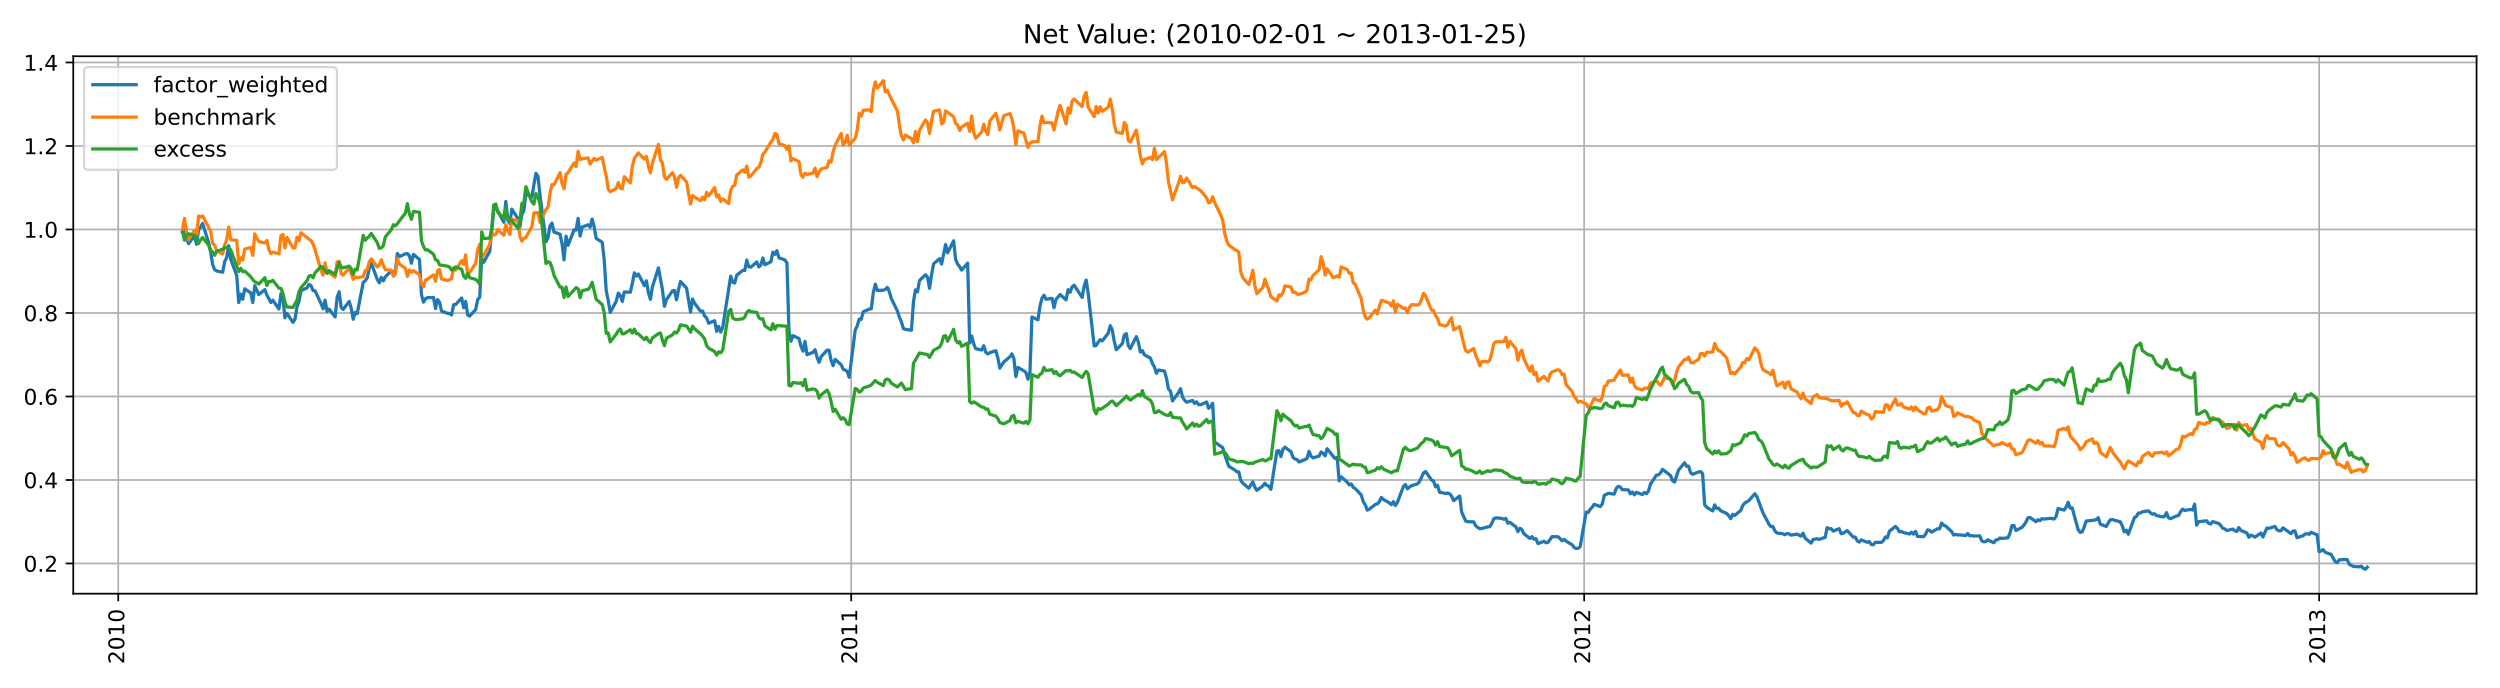 <?xml version="1.0" encoding="utf-8" standalone="no"?>
<!DOCTYPE svg PUBLIC "-//W3C//DTD SVG 1.1//EN"
  "http://www.w3.org/Graphics/SVG/1.1/DTD/svg11.dtd">
<!-- Created with matplotlib (https://matplotlib.org/) -->
<svg height="316.8pt" version="1.1" viewBox="0 0 1152 316.8" width="1152pt" xmlns="http://www.w3.org/2000/svg" xmlns:xlink="http://www.w3.org/1999/xlink">
 <defs>
  <style type="text/css">*{stroke-linecap:butt;stroke-linejoin:round;}</style>
 </defs>
 <g id="figure_1">
  <g id="patch_1">
   <path d="M 0 316.8 
L 1152 316.8 
L 1152 0 
L 0 0 
z
" style="fill:#ffffff;"/>
  </g>
  <g id="axes_1">
   <g id="patch_2">
    <path d="M 33.76 273.56 
L 1141.2 273.56 
L 1141.2 25.92 
L 33.76 25.92 
z
" style="fill:#ffffff;"/>
   </g>
   <g id="matplotlib.axis_1">
    <g id="xtick_1">
     <g id="line2d_1">
      <path clip-path="url(#pfd7f8802a1)" d="M 54.487 273.56 
L 54.487 25.92 
" style="fill:none;stroke:#b0b0b0;stroke-linecap:square;stroke-width:0.8;"/>
     </g>
     <g id="line2d_2">
      <defs>
       <path d="M 0 0 
L 0 3.5 
" id="meac5446b36" style="stroke:#000000;stroke-width:0.8;"/>
      </defs>
      <g>
       <use style="stroke:#000000;stroke-width:0.8;" x="54.487" xlink:href="#meac5446b36" y="273.56"/>
      </g>
     </g>
     <g id="text_1">
      <!-- 2010 -->
      <g transform="translate(57.247 306.01)rotate(-90)scale(0.1 -0.1)">
       <defs>
        <path d="M 19.188 8.297 
L 53.609 8.297 
L 53.609 0 
L 7.328 0 
L 7.328 8.297 
Q 12.938 14.109 22.625 23.891 
Q 32.328 33.688 34.812 36.531 
Q 39.547 41.844 41.422 45.531 
Q 43.312 49.219 43.312 52.781 
Q 43.312 58.594 39.234 62.25 
Q 35.156 65.922 28.609 65.922 
Q 23.969 65.922 18.812 64.312 
Q 13.672 62.703 7.812 59.422 
L 7.812 69.391 
Q 13.766 71.781 18.938 73 
Q 24.125 74.219 28.422 74.219 
Q 39.75 74.219 46.484 68.547 
Q 53.219 62.891 53.219 53.422 
Q 53.219 48.922 51.531 44.891 
Q 49.859 40.875 45.406 35.406 
Q 44.188 33.984 37.641 27.219 
Q 31.109 20.453 19.188 8.297 
z
" id="DejaVuSans-50"/>
        <path d="M 31.781 66.406 
Q 24.172 66.406 20.328 58.906 
Q 16.5 51.422 16.5 36.375 
Q 16.5 21.391 20.328 13.891 
Q 24.172 6.391 31.781 6.391 
Q 39.453 6.391 43.281 13.891 
Q 47.125 21.391 47.125 36.375 
Q 47.125 51.422 43.281 58.906 
Q 39.453 66.406 31.781 66.406 
z
M 31.781 74.219 
Q 44.047 74.219 50.516 64.516 
Q 56.984 54.828 56.984 36.375 
Q 56.984 17.969 50.516 8.266 
Q 44.047 -1.422 31.781 -1.422 
Q 19.531 -1.422 13.062 8.266 
Q 6.594 17.969 6.594 36.375 
Q 6.594 54.828 13.062 64.516 
Q 19.531 74.219 31.781 74.219 
z
" id="DejaVuSans-48"/>
        <path d="M 12.406 8.297 
L 28.516 8.297 
L 28.516 63.922 
L 10.984 60.406 
L 10.984 69.391 
L 28.422 72.906 
L 38.281 72.906 
L 38.281 8.297 
L 54.391 8.297 
L 54.391 0 
L 12.406 0 
z
" id="DejaVuSans-49"/>
       </defs>
       <use xlink:href="#DejaVuSans-50"/>
       <use x="63.623" xlink:href="#DejaVuSans-48"/>
       <use x="127.246" xlink:href="#DejaVuSans-49"/>
       <use x="190.869" xlink:href="#DejaVuSans-48"/>
      </g>
     </g>
    </g>
    <g id="xtick_2">
     <g id="line2d_3">
      <path clip-path="url(#pfd7f8802a1)" d="M 392.234 273.56 
L 392.234 25.92 
" style="fill:none;stroke:#b0b0b0;stroke-linecap:square;stroke-width:0.8;"/>
     </g>
     <g id="line2d_4">
      <g>
       <use style="stroke:#000000;stroke-width:0.8;" x="392.234" xlink:href="#meac5446b36" y="273.56"/>
      </g>
     </g>
     <g id="text_2">
      <!-- 2011 -->
      <g transform="translate(394.994 306.01)rotate(-90)scale(0.1 -0.1)">
       <use xlink:href="#DejaVuSans-50"/>
       <use x="63.623" xlink:href="#DejaVuSans-48"/>
       <use x="127.246" xlink:href="#DejaVuSans-49"/>
       <use x="190.869" xlink:href="#DejaVuSans-49"/>
      </g>
     </g>
    </g>
    <g id="xtick_3">
     <g id="line2d_5">
      <path clip-path="url(#pfd7f8802a1)" d="M 729.981 273.56 
L 729.981 25.92 
" style="fill:none;stroke:#b0b0b0;stroke-linecap:square;stroke-width:0.8;"/>
     </g>
     <g id="line2d_6">
      <g>
       <use style="stroke:#000000;stroke-width:0.8;" x="729.981" xlink:href="#meac5446b36" y="273.56"/>
      </g>
     </g>
     <g id="text_3">
      <!-- 2012 -->
      <g transform="translate(732.741 306.01)rotate(-90)scale(0.1 -0.1)">
       <use xlink:href="#DejaVuSans-50"/>
       <use x="63.623" xlink:href="#DejaVuSans-48"/>
       <use x="127.246" xlink:href="#DejaVuSans-49"/>
       <use x="190.869" xlink:href="#DejaVuSans-50"/>
      </g>
     </g>
    </g>
    <g id="xtick_4">
     <g id="line2d_7">
      <path clip-path="url(#pfd7f8802a1)" d="M 1068.654 273.56 
L 1068.654 25.92 
" style="fill:none;stroke:#b0b0b0;stroke-linecap:square;stroke-width:0.8;"/>
     </g>
     <g id="line2d_8">
      <g>
       <use style="stroke:#000000;stroke-width:0.8;" x="1068.654" xlink:href="#meac5446b36" y="273.56"/>
      </g>
     </g>
     <g id="text_4">
      <!-- 2013 -->
      <g transform="translate(1071.413 306.01)rotate(-90)scale(0.1 -0.1)">
       <defs>
        <path d="M 40.578 39.312 
Q 47.656 37.797 51.625 33 
Q 55.609 28.219 55.609 21.188 
Q 55.609 10.406 48.188 4.484 
Q 40.766 -1.422 27.094 -1.422 
Q 22.516 -1.422 17.656 -0.516 
Q 12.797 0.391 7.625 2.203 
L 7.625 11.719 
Q 11.719 9.328 16.594 8.109 
Q 21.484 6.891 26.812 6.891 
Q 36.078 6.891 40.938 10.547 
Q 45.797 14.203 45.797 21.188 
Q 45.797 27.641 41.281 31.266 
Q 36.766 34.906 28.719 34.906 
L 20.219 34.906 
L 20.219 43.016 
L 29.109 43.016 
Q 36.375 43.016 40.234 45.922 
Q 44.094 48.828 44.094 54.297 
Q 44.094 59.906 40.109 62.906 
Q 36.141 65.922 28.719 65.922 
Q 24.656 65.922 20.016 65.031 
Q 15.375 64.156 9.812 62.312 
L 9.812 71.094 
Q 15.438 72.656 20.344 73.438 
Q 25.25 74.219 29.594 74.219 
Q 40.828 74.219 47.359 69.109 
Q 53.906 64.016 53.906 55.328 
Q 53.906 49.266 50.438 45.094 
Q 46.969 40.922 40.578 39.312 
z
" id="DejaVuSans-51"/>
       </defs>
       <use xlink:href="#DejaVuSans-50"/>
       <use x="63.623" xlink:href="#DejaVuSans-48"/>
       <use x="127.246" xlink:href="#DejaVuSans-49"/>
       <use x="190.869" xlink:href="#DejaVuSans-51"/>
      </g>
     </g>
    </g>
   </g>
   <g id="matplotlib.axis_2">
    <g id="ytick_1">
     <g id="line2d_9">
      <path clip-path="url(#pfd7f8802a1)" d="M 33.76 259.659 
L 1141.2 259.659 
" style="fill:none;stroke:#b0b0b0;stroke-linecap:square;stroke-width:0.8;"/>
     </g>
     <g id="line2d_10">
      <defs>
       <path d="M 0 0 
L -3.5 0 
" id="m893027b2ef" style="stroke:#000000;stroke-width:0.8;"/>
      </defs>
      <g>
       <use style="stroke:#000000;stroke-width:0.8;" x="33.76" xlink:href="#m893027b2ef" y="259.659"/>
      </g>
     </g>
     <g id="text_5">
      <!-- 0.2 -->
      <g transform="translate(10.857 263.459)scale(0.1 -0.1)">
       <defs>
        <path d="M 10.688 12.406 
L 21 12.406 
L 21 0 
L 10.688 0 
z
" id="DejaVuSans-46"/>
       </defs>
       <use xlink:href="#DejaVuSans-48"/>
       <use x="63.623" xlink:href="#DejaVuSans-46"/>
       <use x="95.41" xlink:href="#DejaVuSans-50"/>
      </g>
     </g>
    </g>
    <g id="ytick_2">
     <g id="line2d_11">
      <path clip-path="url(#pfd7f8802a1)" d="M 33.76 221.181 
L 1141.2 221.181 
" style="fill:none;stroke:#b0b0b0;stroke-linecap:square;stroke-width:0.8;"/>
     </g>
     <g id="line2d_12">
      <g>
       <use style="stroke:#000000;stroke-width:0.8;" x="33.76" xlink:href="#m893027b2ef" y="221.181"/>
      </g>
     </g>
     <g id="text_6">
      <!-- 0.4 -->
      <g transform="translate(10.857 224.98)scale(0.1 -0.1)">
       <defs>
        <path d="M 37.797 64.312 
L 12.891 25.391 
L 37.797 25.391 
z
M 35.203 72.906 
L 47.609 72.906 
L 47.609 25.391 
L 58.016 25.391 
L 58.016 17.188 
L 47.609 17.188 
L 47.609 0 
L 37.797 0 
L 37.797 17.188 
L 4.891 17.188 
L 4.891 26.703 
z
" id="DejaVuSans-52"/>
       </defs>
       <use xlink:href="#DejaVuSans-48"/>
       <use x="63.623" xlink:href="#DejaVuSans-46"/>
       <use x="95.41" xlink:href="#DejaVuSans-52"/>
      </g>
     </g>
    </g>
    <g id="ytick_3">
     <g id="line2d_13">
      <path clip-path="url(#pfd7f8802a1)" d="M 33.76 182.702 
L 1141.2 182.702 
" style="fill:none;stroke:#b0b0b0;stroke-linecap:square;stroke-width:0.8;"/>
     </g>
     <g id="line2d_14">
      <g>
       <use style="stroke:#000000;stroke-width:0.8;" x="33.76" xlink:href="#m893027b2ef" y="182.702"/>
      </g>
     </g>
     <g id="text_7">
      <!-- 0.6 -->
      <g transform="translate(10.857 186.502)scale(0.1 -0.1)">
       <defs>
        <path d="M 33.016 40.375 
Q 26.375 40.375 22.484 35.828 
Q 18.609 31.297 18.609 23.391 
Q 18.609 15.531 22.484 10.953 
Q 26.375 6.391 33.016 6.391 
Q 39.656 6.391 43.531 10.953 
Q 47.406 15.531 47.406 23.391 
Q 47.406 31.297 43.531 35.828 
Q 39.656 40.375 33.016 40.375 
z
M 52.594 71.297 
L 52.594 62.312 
Q 48.875 64.062 45.094 64.984 
Q 41.312 65.922 37.594 65.922 
Q 27.828 65.922 22.672 59.328 
Q 17.531 52.734 16.797 39.406 
Q 19.672 43.656 24.016 45.922 
Q 28.375 48.188 33.594 48.188 
Q 44.578 48.188 50.953 41.516 
Q 57.328 34.859 57.328 23.391 
Q 57.328 12.156 50.688 5.359 
Q 44.047 -1.422 33.016 -1.422 
Q 20.359 -1.422 13.672 8.266 
Q 6.984 17.969 6.984 36.375 
Q 6.984 53.656 15.188 63.938 
Q 23.391 74.219 37.203 74.219 
Q 40.922 74.219 44.703 73.484 
Q 48.484 72.75 52.594 71.297 
z
" id="DejaVuSans-54"/>
       </defs>
       <use xlink:href="#DejaVuSans-48"/>
       <use x="63.623" xlink:href="#DejaVuSans-46"/>
       <use x="95.41" xlink:href="#DejaVuSans-54"/>
      </g>
     </g>
    </g>
    <g id="ytick_4">
     <g id="line2d_15">
      <path clip-path="url(#pfd7f8802a1)" d="M 33.76 144.224 
L 1141.2 144.224 
" style="fill:none;stroke:#b0b0b0;stroke-linecap:square;stroke-width:0.8;"/>
     </g>
     <g id="line2d_16">
      <g>
       <use style="stroke:#000000;stroke-width:0.8;" x="33.76" xlink:href="#m893027b2ef" y="144.224"/>
      </g>
     </g>
     <g id="text_8">
      <!-- 0.8 -->
      <g transform="translate(10.857 148.023)scale(0.1 -0.1)">
       <defs>
        <path d="M 31.781 34.625 
Q 24.75 34.625 20.719 30.859 
Q 16.703 27.094 16.703 20.516 
Q 16.703 13.922 20.719 10.156 
Q 24.75 6.391 31.781 6.391 
Q 38.812 6.391 42.859 10.172 
Q 46.922 13.969 46.922 20.516 
Q 46.922 27.094 42.891 30.859 
Q 38.875 34.625 31.781 34.625 
z
M 21.922 38.812 
Q 15.578 40.375 12.031 44.719 
Q 8.5 49.078 8.5 55.328 
Q 8.5 64.062 14.719 69.141 
Q 20.953 74.219 31.781 74.219 
Q 42.672 74.219 48.875 69.141 
Q 55.078 64.062 55.078 55.328 
Q 55.078 49.078 51.531 44.719 
Q 48 40.375 41.703 38.812 
Q 48.828 37.156 52.797 32.312 
Q 56.781 27.484 56.781 20.516 
Q 56.781 9.906 50.312 4.234 
Q 43.844 -1.422 31.781 -1.422 
Q 19.734 -1.422 13.25 4.234 
Q 6.781 9.906 6.781 20.516 
Q 6.781 27.484 10.781 32.312 
Q 14.797 37.156 21.922 38.812 
z
M 18.312 54.391 
Q 18.312 48.734 21.844 45.562 
Q 25.391 42.391 31.781 42.391 
Q 38.141 42.391 41.719 45.562 
Q 45.312 48.734 45.312 54.391 
Q 45.312 60.062 41.719 63.234 
Q 38.141 66.406 31.781 66.406 
Q 25.391 66.406 21.844 63.234 
Q 18.312 60.062 18.312 54.391 
z
" id="DejaVuSans-56"/>
       </defs>
       <use xlink:href="#DejaVuSans-48"/>
       <use x="63.623" xlink:href="#DejaVuSans-46"/>
       <use x="95.41" xlink:href="#DejaVuSans-56"/>
      </g>
     </g>
    </g>
    <g id="ytick_5">
     <g id="line2d_17">
      <path clip-path="url(#pfd7f8802a1)" d="M 33.76 105.745 
L 1141.2 105.745 
" style="fill:none;stroke:#b0b0b0;stroke-linecap:square;stroke-width:0.8;"/>
     </g>
     <g id="line2d_18">
      <g>
       <use style="stroke:#000000;stroke-width:0.8;" x="33.76" xlink:href="#m893027b2ef" y="105.745"/>
      </g>
     </g>
     <g id="text_9">
      <!-- 1.0 -->
      <g transform="translate(10.857 109.544)scale(0.1 -0.1)">
       <use xlink:href="#DejaVuSans-49"/>
       <use x="63.623" xlink:href="#DejaVuSans-46"/>
       <use x="95.41" xlink:href="#DejaVuSans-48"/>
      </g>
     </g>
    </g>
    <g id="ytick_6">
     <g id="line2d_19">
      <path clip-path="url(#pfd7f8802a1)" d="M 33.76 67.267 
L 1141.2 67.267 
" style="fill:none;stroke:#b0b0b0;stroke-linecap:square;stroke-width:0.8;"/>
     </g>
     <g id="line2d_20">
      <g>
       <use style="stroke:#000000;stroke-width:0.8;" x="33.76" xlink:href="#m893027b2ef" y="67.267"/>
      </g>
     </g>
     <g id="text_10">
      <!-- 1.2 -->
      <g transform="translate(10.857 71.066)scale(0.1 -0.1)">
       <use xlink:href="#DejaVuSans-49"/>
       <use x="63.623" xlink:href="#DejaVuSans-46"/>
       <use x="95.41" xlink:href="#DejaVuSans-50"/>
      </g>
     </g>
    </g>
    <g id="ytick_7">
     <g id="line2d_21">
      <path clip-path="url(#pfd7f8802a1)" d="M 33.76 28.788 
L 1141.2 28.788 
" style="fill:none;stroke:#b0b0b0;stroke-linecap:square;stroke-width:0.8;"/>
     </g>
     <g id="line2d_22">
      <g>
       <use style="stroke:#000000;stroke-width:0.8;" x="33.76" xlink:href="#m893027b2ef" y="28.788"/>
      </g>
     </g>
     <g id="text_11">
      <!-- 1.4 -->
      <g transform="translate(10.857 32.587)scale(0.1 -0.1)">
       <use xlink:href="#DejaVuSans-49"/>
       <use x="63.623" xlink:href="#DejaVuSans-46"/>
       <use x="95.41" xlink:href="#DejaVuSans-52"/>
      </g>
     </g>
    </g>
   </g>
   <g id="line2d_23">
    <path clip-path="url(#pfd7f8802a1)" d="M 84.098 106.849 
L 85.024 105.57 
L 85.949 109.788 
L 86.874 112.272 
L 89.65 108.643 
L 90.576 112.565 
L 91.501 105.836 
L 92.426 104.673 
L 93.352 102.968 
L 96.128 111.795 
L 97.053 115.99 
L 97.978 121.895 
L 98.904 124.278 
L 99.829 124.839 
L 102.605 125.45 
L 103.53 120.612 
L 104.456 118.684 
L 105.381 113.223 
L 106.306 119.395 
L 109.082 126.935 
L 110.008 139.416 
L 110.933 135.506 
L 111.858 137.884 
L 112.784 133.071 
L 115.56 134.973 
L 116.485 139.422 
L 117.41 131.63 
L 119.261 135.742 
L 122.037 133.445 
L 122.962 135.928 
L 124.813 139.408 
L 125.738 138.317 
L 128.514 142.397 
L 129.44 135.363 
L 130.365 137.019 
L 131.29 146.441 
L 132.216 144.412 
L 134.992 148.569 
L 135.917 147.142 
L 136.842 141.474 
L 137.768 138.897 
L 138.693 133.976 
L 141.469 132.656 
L 142.394 131.067 
L 143.32 131.58 
L 144.245 133.875 
L 145.17 134.016 
L 147.946 139.924 
L 148.872 142.318 
L 149.797 138.328 
L 150.722 143.531 
L 151.648 142.441 
L 154.424 146.03 
L 155.349 137.067 
L 156.274 134.409 
L 157.2 141.609 
L 158.125 142.586 
L 160.901 138.894 
L 161.826 142.038 
L 162.752 147.11 
L 163.677 143.927 
L 164.602 144.54 
L 167.378 130.084 
L 168.304 129.373 
L 169.229 127.946 
L 170.154 123.71 
L 171.08 121.213 
L 173.856 128.795 
L 174.781 130.348 
L 175.706 127.782 
L 176.632 129.419 
L 177.557 127.559 
L 180.333 124.826 
L 181.258 125.482 
L 182.184 125.001 
L 183.109 116.797 
L 184.034 118.265 
L 186.81 116.965 
L 187.736 116.858 
L 188.661 117.866 
L 189.586 121.289 
L 190.512 117.228 
L 193.288 119.58 
L 194.213 135.757 
L 195.138 139.225 
L 196.064 137.659 
L 196.989 137.155 
L 199.765 137.075 
L 200.69 142.178 
L 201.616 138.052 
L 202.541 139.243 
L 203.466 143.365 
L 206.242 144.386 
L 207.168 144.453 
L 208.093 145.15 
L 209.018 140.432 
L 209.944 140.352 
L 212.72 137.326 
L 213.645 141.828 
L 214.57 138.891 
L 215.496 145.103 
L 216.421 145.665 
L 219.197 142.644 
L 220.122 138.009 
L 221.048 136.979 
L 221.973 118.984 
L 222.898 120.888 
L 225.674 115.822 
L 227.525 96.609 
L 228.45 95.673 
L 229.376 97.214 
L 232.152 102.427 
L 233.077 92.852 
L 234.002 101.423 
L 234.928 103.068 
L 235.853 96.365 
L 238.629 100.701 
L 239.554 104.683 
L 240.48 98.746 
L 241.405 97.015 
L 242.33 89.283 
L 245.106 90.814 
L 246.032 84.989 
L 246.957 79.89 
L 247.882 81.169 
L 248.808 89.757 
L 251.584 111.364 
L 252.509 109.596 
L 253.434 104.083 
L 254.36 102.783 
L 255.285 106.925 
L 258.061 107.91 
L 258.986 112.3 
L 259.912 119.752 
L 260.837 108.834 
L 261.762 113.044 
L 264.538 105.855 
L 265.464 106.045 
L 266.389 100.652 
L 267.314 108.764 
L 268.24 104.642 
L 271.016 103.59 
L 271.941 104.7 
L 272.866 100.938 
L 273.792 104.521 
L 274.717 109.843 
L 277.493 111.642 
L 278.418 119.769 
L 279.344 133.953 
L 280.269 138.456 
L 281.194 143.936 
L 283.97 138.822 
L 284.896 135.054 
L 285.821 136.137 
L 286.746 138.897 
L 287.672 134.539 
L 290.448 134.647 
L 291.373 130.607 
L 292.298 125.724 
L 293.224 127.211 
L 294.149 126.255 
L 296.925 131.626 
L 297.85 129.382 
L 298.776 134.76 
L 299.701 137.942 
L 300.626 132.211 
L 303.402 123.463 
L 305.253 133.485 
L 306.178 141.135 
L 307.104 138.086 
L 309.88 134.009 
L 310.805 133.869 
L 311.73 138.136 
L 312.656 133.478 
L 313.581 129.755 
L 316.357 132.749 
L 318.208 143.761 
L 319.133 137.799 
L 320.058 139.683 
L 322.834 143.475 
L 323.76 143.307 
L 324.685 145.629 
L 325.61 146.452 
L 326.536 148.951 
L 329.312 147.789 
L 330.237 152.677 
L 331.162 150.419 
L 332.088 153.024 
L 333.013 150.872 
L 336.714 127.246 
L 337.64 130.075 
L 338.565 130.406 
L 339.49 126.828 
L 342.266 124.579 
L 343.192 124.631 
L 344.117 119.837 
L 345.042 122.924 
L 345.968 123.11 
L 348.744 120.711 
L 349.669 122.997 
L 350.594 122.102 
L 351.52 118.872 
L 352.445 121.986 
L 355.221 120.651 
L 356.146 116.181 
L 357.072 117.222 
L 357.997 115.5 
L 358.922 118.788 
L 361.698 119.791 
L 362.624 121.144 
L 363.549 152.535 
L 364.474 157.254 
L 365.4 154.673 
L 368.176 155.989 
L 369.101 159.593 
L 370.026 161.816 
L 370.952 157.335 
L 371.877 163.432 
L 374.653 162.366 
L 375.578 161.136 
L 376.504 164.652 
L 377.429 166.963 
L 378.354 164.385 
L 381.13 161.322 
L 382.056 161.384 
L 382.981 166.09 
L 383.906 168.501 
L 384.832 165.583 
L 387.608 168.067 
L 388.533 170.115 
L 389.458 170.539 
L 390.384 171.122 
L 391.309 173.869 
L 394.085 152.07 
L 395.01 150.205 
L 395.936 147.042 
L 396.861 147.174 
L 397.786 143.674 
L 400.562 142.43 
L 401.488 142.289 
L 402.413 134.844 
L 403.338 130.935 
L 404.264 133.809 
L 407.04 133.732 
L 407.965 133.376 
L 408.89 132.421 
L 409.816 134.477 
L 410.741 137.61 
L 413.517 143.299 
L 414.442 146.192 
L 415.368 148.33 
L 416.293 151.454 
L 417.219 151.745 
L 419.995 152.188 
L 420.92 139.155 
L 421.845 133.551 
L 422.771 134.499 
L 423.696 129.277 
L 426.472 126.614 
L 427.397 127.649 
L 428.323 132.834 
L 429.248 126.756 
L 430.173 121.6 
L 432.949 119.197 
L 433.875 121.671 
L 435.725 112.675 
L 436.651 116.523 
L 439.427 110.966 
L 440.352 119.558 
L 441.277 121.738 
L 442.203 122.861 
L 443.128 124.461 
L 445.904 121.261 
L 446.829 158.072 
L 447.755 154.826 
L 448.68 158.46 
L 449.605 160.688 
L 452.381 161.302 
L 453.307 159.307 
L 454.232 162.253 
L 455.157 163.081 
L 456.083 162.552 
L 458.859 161.579 
L 459.784 164.788 
L 460.709 169.627 
L 462.56 166.79 
L 465.336 164.457 
L 466.261 163.065 
L 467.187 165.119 
L 468.112 173.545 
L 469.037 169.305 
L 471.813 170.907 
L 472.739 171.598 
L 473.664 174.746 
L 474.589 171.665 
L 475.515 146.076 
L 478.291 147.37 
L 479.216 141.14 
L 480.141 137.457 
L 481.067 136.03 
L 481.992 137.911 
L 484.768 137.464 
L 485.693 141.812 
L 486.619 137.868 
L 487.544 136.915 
L 488.469 135.709 
L 491.245 138.164 
L 492.171 133.472 
L 493.096 134.699 
L 494.021 132.199 
L 494.947 131.424 
L 498.648 137.019 
L 499.573 131.887 
L 500.499 129.068 
L 501.424 135.041 
L 504.2 159.391 
L 505.125 159.151 
L 506.051 157.669 
L 506.976 156.525 
L 507.901 157.114 
L 510.677 153.519 
L 511.603 150.062 
L 512.528 152.089 
L 513.453 157.324 
L 514.379 161.15 
L 517.155 158.368 
L 518.08 154.358 
L 519.005 153.757 
L 519.931 159.266 
L 520.856 160.634 
L 523.632 155.112 
L 524.557 157.688 
L 525.483 162.22 
L 526.408 161.611 
L 527.333 163.491 
L 530.109 164.997 
L 531.035 167.518 
L 531.96 169.134 
L 532.885 172.009 
L 533.811 170.506 
L 536.587 170.967 
L 537.512 174.312 
L 538.437 179.293 
L 539.363 180.208 
L 540.288 184.739 
L 543.064 180.899 
L 543.989 179.099 
L 544.915 182.963 
L 545.84 184.408 
L 546.765 185.33 
L 549.541 184.54 
L 550.467 185.911 
L 551.392 185.145 
L 552.317 186.472 
L 553.243 186.515 
L 556.019 185.255 
L 556.944 188.151 
L 557.869 187.337 
L 558.795 185.831 
L 559.72 203.708 
L 563.421 206.268 
L 564.347 209.499 
L 566.197 214.871 
L 568.973 216.541 
L 569.899 217.32 
L 570.824 217.513 
L 571.749 221.41 
L 572.675 222.631 
L 575.451 224.977 
L 577.301 222.02 
L 578.227 224.511 
L 579.152 225.942 
L 581.928 223.914 
L 582.853 222.687 
L 583.779 223.612 
L 584.704 224.124 
L 585.629 225.511 
L 588.405 207.806 
L 589.331 207.672 
L 590.256 210.376 
L 591.181 207.005 
L 592.107 206.046 
L 594.883 208.173 
L 595.808 210.734 
L 596.733 211.508 
L 597.659 211.727 
L 598.584 212.878 
L 601.36 211.744 
L 602.285 211.227 
L 603.211 207.98 
L 604.136 210.215 
L 605.061 210.989 
L 607.837 210.162 
L 608.763 208.29 
L 609.688 208.929 
L 610.613 210.032 
L 611.539 206.763 
L 614.315 210.317 
L 615.24 211.293 
L 616.165 210.722 
L 617.091 221.606 
L 618.016 219.7 
L 620.792 222.126 
L 621.717 223.475 
L 622.643 222.997 
L 623.568 224.591 
L 624.493 225.156 
L 627.269 228.104 
L 628.195 231.212 
L 629.12 232.638 
L 630.045 235.083 
L 630.971 234.623 
L 633.747 232.423 
L 634.672 232.225 
L 635.597 231.162 
L 636.523 229.193 
L 637.448 230.16 
L 640.224 231.709 
L 641.149 232.557 
L 642.075 231.151 
L 643 232.933 
L 643.925 231.517 
L 646.701 224.133 
L 647.627 223.282 
L 648.552 225.257 
L 649.477 224.416 
L 650.403 223.833 
L 653.179 222.951 
L 654.104 221.919 
L 655.955 217.98 
L 656.88 217.263 
L 659.656 221.175 
L 660.581 221.71 
L 661.507 224.332 
L 662.432 223.656 
L 663.357 226.841 
L 666.133 227.377 
L 667.059 227.232 
L 667.984 227.499 
L 668.909 228.627 
L 669.835 230.717 
L 672.611 228.568 
L 673.536 235.968 
L 675.387 240.099 
L 676.312 240.391 
L 679.088 240.482 
L 680.013 242.291 
L 680.939 243.037 
L 681.864 243.575 
L 682.789 243.573 
L 685.565 242.77 
L 686.491 242.713 
L 687.416 241.15 
L 688.341 239.02 
L 689.267 238.64 
L 692.043 238.867 
L 692.968 239.295 
L 693.893 238.876 
L 694.819 241.072 
L 695.744 240.697 
L 698.52 242.773 
L 699.445 245.001 
L 700.371 243.395 
L 701.296 244.057 
L 702.221 245.933 
L 704.997 248.123 
L 705.923 247.285 
L 706.848 248.472 
L 707.773 248.253 
L 708.699 250.489 
L 711.475 249.419 
L 712.4 250.113 
L 713.325 249.897 
L 715.176 247.29 
L 717.952 247.338 
L 718.877 248.193 
L 719.803 249.221 
L 720.728 248.527 
L 721.653 249.34 
L 724.429 251.05 
L 725.355 252.294 
L 726.28 252.756 
L 727.205 252.683 
L 728.131 251.957 
L 730.907 235.954 
L 731.832 236.175 
L 732.757 234.725 
L 733.683 233.705 
L 734.608 232.373 
L 737.384 233.436 
L 738.309 232.304 
L 739.235 228.304 
L 741.085 227.33 
L 743.861 227.668 
L 744.787 225.04 
L 745.712 224.088 
L 746.637 224.452 
L 747.563 225.641 
L 750.339 225.753 
L 751.264 227.555 
L 752.189 226.707 
L 753.115 228.023 
L 754.04 226.842 
L 756.816 227.903 
L 757.741 226.933 
L 758.667 227.464 
L 759.592 226.312 
L 760.518 223.115 
L 763.294 218.916 
L 764.219 218.814 
L 765.144 217.965 
L 766.07 216.278 
L 769.771 219.112 
L 770.696 221.533 
L 771.622 222.14 
L 773.472 216.591 
L 776.248 213.254 
L 777.174 214.814 
L 778.099 214.816 
L 779.024 217.793 
L 779.95 218.549 
L 782.726 217.473 
L 783.651 217.338 
L 784.576 218.353 
L 785.502 232.579 
L 786.427 233.72 
L 789.203 235.452 
L 790.128 232.641 
L 791.054 234.302 
L 791.979 234.186 
L 792.904 235.353 
L 795.68 236.626 
L 796.606 237.663 
L 797.531 238.999 
L 798.456 236.998 
L 799.382 237.507 
L 802.158 235.174 
L 803.083 232.946 
L 804.008 231.798 
L 805.859 230.683 
L 808.635 227.519 
L 809.56 228.83 
L 812.336 236.204 
L 815.112 241.528 
L 816.038 242.655 
L 816.963 242.634 
L 817.888 244.69 
L 818.814 245.617 
L 821.59 245.977 
L 822.515 246.402 
L 823.44 245.856 
L 824.366 246.013 
L 825.291 246.588 
L 828.067 246.112 
L 829.918 247.052 
L 830.843 245.696 
L 831.768 247.956 
L 834.544 250.254 
L 835.47 248.609 
L 837.32 248.245 
L 838.246 248.572 
L 841.022 247.606 
L 841.947 243.141 
L 842.872 243.681 
L 843.798 243.583 
L 844.723 244.723 
L 847.499 243.619 
L 848.424 245.942 
L 849.35 245.7 
L 851.2 244.491 
L 853.976 247.503 
L 854.902 247.5 
L 855.827 249.236 
L 856.752 249.782 
L 857.678 248.769 
L 860.454 249.89 
L 861.379 249.581 
L 862.304 250.941 
L 863.23 250.994 
L 864.155 249.909 
L 866.931 249.926 
L 867.856 249.135 
L 868.782 247.423 
L 869.707 247.829 
L 870.632 244.8 
L 873.408 242.583 
L 874.334 243.473 
L 875.259 245.083 
L 876.184 244.911 
L 877.11 245.371 
L 879.886 246.081 
L 880.811 245.237 
L 881.736 246.114 
L 882.662 244.839 
L 883.587 247.193 
L 886.363 247.31 
L 887.288 246.206 
L 888.214 244.177 
L 889.139 244.36 
L 890.064 245.213 
L 892.84 243.636 
L 893.766 243.668 
L 894.691 241.011 
L 895.616 241.994 
L 896.542 242.383 
L 899.318 244.975 
L 900.243 246.554 
L 901.168 246.215 
L 902.094 246.485 
L 903.019 246.488 
L 905.795 246.769 
L 906.72 245.853 
L 907.646 246.876 
L 908.571 246.79 
L 909.496 246.986 
L 912.272 246.936 
L 913.198 249.186 
L 914.123 249.665 
L 915.048 249.568 
L 915.974 248.761 
L 918.75 250.093 
L 919.675 248.825 
L 920.6 248.655 
L 921.526 247.911 
L 922.451 248.112 
L 925.227 247.848 
L 926.152 245.869 
L 927.078 242.225 
L 928.003 242.114 
L 928.928 244.446 
L 931.704 243.03 
L 932.63 241.992 
L 933.555 240.518 
L 934.48 238.638 
L 935.406 238.46 
L 938.182 240.369 
L 939.107 239.491 
L 940.032 239.942 
L 940.958 238.999 
L 941.883 239.181 
L 944.659 238.868 
L 945.584 238.963 
L 946.51 239.174 
L 947.435 237.962 
L 948.36 234.321 
L 951.136 235.05 
L 952.062 233.718 
L 952.987 231.445 
L 953.912 234.114 
L 954.838 233.991 
L 957.614 244.079 
L 958.539 245.295 
L 959.464 245.096 
L 960.39 242.874 
L 961.315 240.085 
L 965.016 239.702 
L 965.942 239.417 
L 966.867 238.547 
L 967.792 241.479 
L 970.568 242.6 
L 971.494 240.956 
L 972.419 239.542 
L 973.344 239.392 
L 974.27 239.707 
L 977.046 240.45 
L 977.971 242.398 
L 978.896 245.066 
L 979.822 244.36 
L 980.747 246.156 
L 983.523 238.53 
L 984.448 237.974 
L 985.374 236.403 
L 986.299 236.391 
L 987.224 235.835 
L 990 235.419 
L 990.926 236.298 
L 991.851 236.945 
L 992.776 236.759 
L 993.702 237.538 
L 996.478 238.197 
L 997.403 237.984 
L 998.328 236.217 
L 999.254 238.591 
L 1000.179 239.007 
L 1002.955 237.75 
L 1003.88 237.554 
L 1004.806 235.831 
L 1005.731 234.609 
L 1006.656 235.205 
L 1009.432 234.762 
L 1010.358 235.015 
L 1011.283 232.306 
L 1012.208 241.98 
L 1013.134 240.387 
L 1016.835 239.985 
L 1017.76 241.184 
L 1018.686 241.483 
L 1019.611 240.354 
L 1022.387 241.226 
L 1023.312 242.117 
L 1024.238 243.427 
L 1025.163 243.718 
L 1026.088 244.451 
L 1028.864 243.799 
L 1029.79 244.533 
L 1030.715 244.917 
L 1031.64 243.085 
L 1032.566 244.445 
L 1035.342 245.574 
L 1036.267 247.545 
L 1037.192 246.594 
L 1038.118 246.948 
L 1039.043 247.523 
L 1041.819 245.591 
L 1042.744 247.428 
L 1044.595 243.299 
L 1045.52 243.476 
L 1048.296 242.564 
L 1049.222 244.088 
L 1050.147 244.58 
L 1051.072 244.573 
L 1051.998 243.226 
L 1055.699 245.892 
L 1056.624 244.699 
L 1057.55 244.677 
L 1058.475 247.762 
L 1061.251 246.868 
L 1062.176 246.103 
L 1063.102 245.893 
L 1064.027 246.225 
L 1064.952 245.282 
L 1067.728 246.428 
L 1068.654 254.183 
L 1069.579 253.882 
L 1070.504 253.275 
L 1071.43 254.486 
L 1074.206 255.5 
L 1076.056 258.828 
L 1076.982 259.261 
L 1077.907 257.979 
L 1080.683 257.798 
L 1081.608 257.882 
L 1082.534 260.011 
L 1084.384 260.991 
L 1087.16 261.195 
L 1088.086 260.929 
L 1089.011 261.875 
L 1089.936 262.304 
L 1090.862 261.378 
L 1090.862 261.378 
" style="fill:none;stroke:#1f77b4;stroke-linecap:square;stroke-width:1.5;"/>
   </g>
   <g id="line2d_24">
    <path clip-path="url(#pfd7f8802a1)" d="M 84.098 105.609 
L 85.024 100.63 
L 85.949 107.166 
L 86.874 110.507 
L 89.65 106.049 
L 90.576 109.276 
L 91.501 99.531 
L 92.426 100.065 
L 93.352 99.483 
L 97.053 106.482 
L 97.978 112.158 
L 98.904 113.001 
L 99.829 115.549 
L 102.605 117.03 
L 103.53 112.866 
L 104.456 110.548 
L 105.381 104.641 
L 106.306 110.445 
L 109.082 110.797 
L 110.008 121.604 
L 110.933 118.807 
L 111.858 119.81 
L 112.784 114.761 
L 115.56 114.068 
L 116.485 117.695 
L 117.41 107.767 
L 118.336 109.816 
L 119.261 111.301 
L 122.037 111.946 
L 122.962 110.796 
L 123.888 114.934 
L 124.813 116.814 
L 125.738 116.188 
L 128.514 116.977 
L 129.44 108.67 
L 130.365 108.015 
L 131.29 114.288 
L 132.216 109.388 
L 134.992 114.16 
L 135.917 114.216 
L 136.842 109.302 
L 137.768 111.001 
L 138.693 107.272 
L 143.32 110.905 
L 144.245 112.364 
L 145.17 114.982 
L 147.946 124.739 
L 148.872 126.831 
L 149.797 121.09 
L 150.722 125.481 
L 151.648 125.585 
L 154.424 127.707 
L 155.349 120.718 
L 156.274 120.401 
L 157.2 126.097 
L 158.125 126.768 
L 160.901 123.486 
L 161.826 125.844 
L 162.752 128.76 
L 163.677 127.574 
L 164.602 127.904 
L 167.378 127.511 
L 168.304 124.725 
L 169.229 124.226 
L 170.154 120.648 
L 171.08 119.313 
L 173.856 122.996 
L 174.781 122.135 
L 175.706 119.683 
L 176.632 122.297 
L 177.557 124.245 
L 180.333 124.54 
L 181.258 127.272 
L 182.184 126.335 
L 183.109 119.058 
L 184.034 121.691 
L 186.81 123.667 
L 187.736 127.36 
L 188.661 124.382 
L 189.586 125.457 
L 190.512 124.708 
L 193.288 126.614 
L 194.213 130.859 
L 195.138 132.174 
L 196.064 129.051 
L 196.989 128.627 
L 199.765 126.649 
L 200.69 129.626 
L 201.616 124.879 
L 202.541 124.17 
L 203.466 128.54 
L 206.242 129.235 
L 207.168 128.912 
L 208.093 128.314 
L 209.018 123.385 
L 209.944 124.478 
L 212.72 120.1 
L 213.645 121.863 
L 214.57 117.474 
L 215.496 126.838 
L 216.421 125.562 
L 219.197 121.349 
L 220.122 115.223 
L 221.048 112.604 
L 221.973 118.541 
L 222.898 117.607 
L 225.674 112.624 
L 226.6 107.169 
L 227.525 108.385 
L 228.45 107.939 
L 229.376 105.804 
L 232.152 108.408 
L 233.077 103.545 
L 234.002 106.138 
L 234.928 108.05 
L 235.853 101.049 
L 238.629 101.643 
L 239.554 108.792 
L 240.48 111.13 
L 241.405 109.853 
L 242.33 109.339 
L 245.106 104.418 
L 246.032 98.066 
L 246.957 98.089 
L 247.882 97.941 
L 248.808 102.403 
L 251.584 96.474 
L 252.509 95.542 
L 253.434 89.192 
L 254.36 85.009 
L 255.285 85.187 
L 258.061 79.55 
L 258.986 84.517 
L 259.912 87.009 
L 260.837 80.41 
L 261.762 79.509 
L 264.538 75.091 
L 265.464 76.761 
L 266.389 69.794 
L 267.314 73.552 
L 268.24 73.188 
L 271.016 72.782 
L 271.941 75.618 
L 272.866 74.121 
L 273.792 73.02 
L 274.717 73.8 
L 277.493 72.547 
L 278.418 77.06 
L 279.344 80.977 
L 280.269 87.131 
L 281.194 88.35 
L 283.97 86.827 
L 284.896 84.139 
L 285.821 86.707 
L 286.746 87.038 
L 287.672 81.428 
L 290.448 84.285 
L 291.373 76.713 
L 292.298 73.076 
L 294.149 70.443 
L 296.925 73.307 
L 297.85 72.027 
L 298.776 76.672 
L 299.701 79.632 
L 300.626 75.145 
L 303.402 66.555 
L 304.328 73.632 
L 305.253 75.149 
L 306.178 81.498 
L 307.104 82.652 
L 309.88 79.544 
L 310.805 81.358 
L 311.73 86.23 
L 312.656 82.009 
L 313.581 80.76 
L 316.357 83.835 
L 317.282 89.28 
L 318.208 94.018 
L 319.133 90.068 
L 320.058 90.872 
L 322.834 92.452 
L 323.76 90.816 
L 324.685 92.076 
L 325.61 88.666 
L 326.536 90.318 
L 329.312 86.39 
L 330.237 90.692 
L 331.162 89.801 
L 332.088 92.82 
L 333.013 91.609 
L 335.789 93.786 
L 336.714 87.644 
L 337.64 85.802 
L 338.565 85.348 
L 339.49 80.562 
L 342.266 78.301 
L 343.192 79.399 
L 344.117 76.546 
L 345.042 81.639 
L 345.968 81.121 
L 348.744 77.654 
L 349.669 77.103 
L 350.594 74.96 
L 351.52 71.079 
L 352.445 70.14 
L 355.221 65.501 
L 356.146 64.223 
L 357.072 61.546 
L 357.997 61.951 
L 358.922 66.195 
L 361.698 67.094 
L 362.624 68.849 
L 363.549 67.258 
L 364.474 74.144 
L 365.4 73.088 
L 368.176 74.433 
L 369.101 80.644 
L 370.026 81.64 
L 370.952 79.821 
L 371.877 80.356 
L 374.653 79.818 
L 375.578 77.472 
L 376.504 81.449 
L 377.429 79.373 
L 378.354 77.893 
L 381.13 77.12 
L 382.056 74.075 
L 382.981 74.689 
L 383.906 69.841 
L 384.832 66.985 
L 387.608 61.506 
L 388.533 66.845 
L 389.458 65.651 
L 390.384 62.352 
L 391.309 66.79 
L 394.085 63.691 
L 395.01 59.849 
L 395.936 52.198 
L 396.861 53.493 
L 397.786 50.773 
L 400.562 50.653 
L 401.488 51.426 
L 402.413 41.826 
L 403.338 37.747 
L 404.264 40.511 
L 407.04 37.176 
L 407.965 42.325 
L 408.89 41.639 
L 410.741 45.672 
L 413.517 51.081 
L 414.442 57.572 
L 415.368 62.671 
L 416.293 64.474 
L 417.219 62.221 
L 419.995 63.888 
L 420.92 65.856 
L 421.845 60.616 
L 422.771 65.273 
L 423.696 60.049 
L 426.472 55.274 
L 427.397 56.454 
L 428.323 61.47 
L 429.248 55.825 
L 430.173 51.307 
L 432.949 50.654 
L 433.875 57.078 
L 434.8 56.32 
L 435.725 51.1 
L 436.651 51.734 
L 439.427 53.828 
L 440.352 56.917 
L 441.277 57.536 
L 442.203 60.096 
L 443.128 58.515 
L 445.904 56.76 
L 446.829 60.54 
L 447.755 53.446 
L 448.68 60.979 
L 449.605 63.714 
L 452.381 60.83 
L 453.307 57.167 
L 454.232 60.401 
L 455.157 62.03 
L 456.083 55.817 
L 458.859 52.225 
L 459.784 55.359 
L 460.709 59.876 
L 462.56 53.282 
L 465.336 52.359 
L 466.261 54.709 
L 467.187 59.204 
L 468.112 66.649 
L 469.037 60.314 
L 471.813 61.342 
L 473.664 67.939 
L 474.589 65.919 
L 475.515 65.411 
L 478.291 65.219 
L 479.216 58.077 
L 480.141 53.5 
L 481.067 56.534 
L 481.992 56.443 
L 484.768 56.632 
L 485.693 59.894 
L 487.544 51.292 
L 488.469 48.534 
L 491.245 57.111 
L 492.171 49.751 
L 493.096 52.128 
L 494.021 46.598 
L 494.947 45.618 
L 498.648 49.118 
L 499.573 44.352 
L 500.499 42.568 
L 501.424 49.33 
L 504.2 53.731 
L 505.125 49.05 
L 506.051 52.129 
L 506.976 49.192 
L 507.901 51.341 
L 510.677 49.398 
L 511.603 45.665 
L 512.528 50.159 
L 513.453 57.091 
L 514.379 60.907 
L 517.155 61.494 
L 518.08 56.412 
L 519.005 57.769 
L 519.931 64.68 
L 520.856 65.365 
L 523.632 59.981 
L 525.483 71.819 
L 526.408 75.523 
L 527.333 73.532 
L 530.109 72.574 
L 531.035 73.54 
L 531.96 68.291 
L 532.885 73.549 
L 536.587 69.847 
L 537.512 75.146 
L 538.437 83.726 
L 540.288 92.084 
L 543.064 84.354 
L 543.989 81.209 
L 544.915 84.125 
L 545.84 83.927 
L 546.765 82.043 
L 549.541 86.48 
L 550.467 85.995 
L 553.243 87.797 
L 556.019 91.161 
L 556.944 93.468 
L 557.869 93.133 
L 558.795 90.655 
L 559.72 93.313 
L 562.496 99.005 
L 563.421 101.549 
L 564.347 107.562 
L 565.272 110.914 
L 566.197 112.908 
L 568.973 114.979 
L 569.899 115.454 
L 570.824 116.109 
L 571.749 125.186 
L 572.675 127.97 
L 575.451 131.09 
L 576.376 128.18 
L 577.301 124.535 
L 578.227 131.524 
L 579.152 135.369 
L 581.928 132.491 
L 582.853 128.608 
L 584.704 133.709 
L 585.629 136.742 
L 588.405 138.653 
L 589.331 135.889 
L 590.256 136.307 
L 591.181 134.861 
L 592.107 131.737 
L 594.883 132.27 
L 595.808 134.748 
L 596.733 134.536 
L 597.659 135.521 
L 598.584 135.624 
L 601.36 134.654 
L 602.285 133.672 
L 603.211 128.613 
L 604.136 128.858 
L 605.061 126.936 
L 607.837 124.354 
L 608.763 118.293 
L 609.688 121.2 
L 610.613 126.737 
L 611.539 123.903 
L 614.315 127.917 
L 615.24 127.676 
L 616.165 127.053 
L 617.091 127.705 
L 618.016 122.993 
L 620.792 124.195 
L 621.717 125.912 
L 622.643 125.812 
L 623.568 130.349 
L 624.493 131.028 
L 627.269 137.65 
L 628.195 143.062 
L 629.12 146.142 
L 630.045 147.075 
L 630.971 146.364 
L 633.747 142.941 
L 634.672 144.62 
L 635.597 141.239 
L 636.523 138.46 
L 637.448 138.612 
L 640.224 139.644 
L 641.149 141.011 
L 642.075 138.671 
L 643 143.774 
L 643.925 140.209 
L 646.701 142.145 
L 647.627 141.895 
L 648.552 144.153 
L 649.477 141.699 
L 650.403 140.43 
L 653.179 140.533 
L 654.104 140.175 
L 655.029 137.998 
L 655.955 135.169 
L 656.88 136.314 
L 659.656 142.935 
L 660.581 143.064 
L 661.507 145.502 
L 662.432 146.714 
L 663.357 149.581 
L 666.133 150.212 
L 667.059 149.617 
L 667.984 147.808 
L 668.909 146.396 
L 669.835 151.983 
L 672.611 150.501 
L 674.461 158.429 
L 675.387 161.45 
L 676.312 162.307 
L 679.088 160.576 
L 680.013 163.799 
L 680.939 165.805 
L 681.864 168.509 
L 682.789 166.56 
L 685.565 166.733 
L 686.491 165.979 
L 687.416 162.579 
L 688.341 158.307 
L 689.267 157.462 
L 692.043 157.532 
L 692.968 157.313 
L 693.893 155.427 
L 694.819 160.023 
L 695.744 157.368 
L 698.52 160.676 
L 699.445 165.993 
L 700.371 162.486 
L 701.296 161.351 
L 702.221 165.441 
L 704.997 171.008 
L 705.923 168.624 
L 706.848 172.579 
L 707.773 171.615 
L 708.699 175.656 
L 711.475 173.407 
L 712.4 174.654 
L 713.325 175.531 
L 714.251 172.468 
L 715.176 171.385 
L 717.952 170.369 
L 718.877 170.833 
L 719.803 172.65 
L 720.728 172.392 
L 721.653 177.246 
L 724.429 180.416 
L 725.355 182.621 
L 726.28 183.756 
L 727.205 185.385 
L 728.131 184.876 
L 730.907 186.064 
L 731.832 187.657 
L 732.757 187.288 
L 734.608 183.619 
L 737.384 184.879 
L 738.309 183.119 
L 739.235 178.108 
L 740.16 177.654 
L 741.085 175.612 
L 743.861 175.138 
L 744.787 173.306 
L 746.637 170.492 
L 747.563 172.943 
L 750.339 172.746 
L 751.264 176.094 
L 752.189 174.199 
L 753.115 177.516 
L 754.04 178.881 
L 756.816 179.732 
L 757.741 178.826 
L 758.667 178.824 
L 759.592 179.181 
L 760.518 176.619 
L 763.294 175.341 
L 764.219 176.702 
L 765.144 177.524 
L 766.07 175.945 
L 766.995 173.924 
L 769.771 174.759 
L 770.696 177.19 
L 771.622 175.334 
L 772.547 171.571 
L 773.472 169.061 
L 776.248 165.643 
L 777.174 165.644 
L 778.099 164.532 
L 779.024 166.974 
L 779.95 167.238 
L 782.726 165.587 
L 783.651 162.911 
L 784.576 162.89 
L 785.502 164.068 
L 786.427 162.344 
L 789.203 162.223 
L 790.128 158.276 
L 791.054 160.437 
L 791.979 161.618 
L 792.904 161.963 
L 795.68 164.986 
L 797.531 172.156 
L 798.456 171.648 
L 799.382 172.295 
L 802.158 169.09 
L 803.083 167.006 
L 804.008 167.251 
L 804.934 165.273 
L 805.859 165.823 
L 808.635 160.299 
L 809.56 161.251 
L 810.486 162.931 
L 811.411 167.586 
L 812.336 170.392 
L 815.112 171.856 
L 816.038 172.69 
L 816.963 170.602 
L 817.888 174.717 
L 818.814 177.804 
L 821.59 176.128 
L 822.515 178.856 
L 823.44 176.139 
L 824.366 176.002 
L 825.291 179.152 
L 828.067 180.583 
L 828.992 182.45 
L 829.918 183.767 
L 830.843 181.173 
L 831.768 183.788 
L 834.544 185.966 
L 835.47 182.767 
L 836.395 182.432 
L 837.32 181.772 
L 838.246 183.29 
L 841.947 183.687 
L 842.872 184.189 
L 843.798 184.51 
L 844.723 184.71 
L 847.499 184.51 
L 848.424 187.192 
L 849.35 185.974 
L 850.275 186.077 
L 851.2 185.184 
L 853.976 190.157 
L 854.902 190.214 
L 855.827 191.383 
L 856.752 191.507 
L 857.678 189.449 
L 860.454 191.025 
L 861.379 191.274 
L 862.304 193.119 
L 863.23 192.486 
L 864.155 189.64 
L 867.856 190.041 
L 868.782 186.632 
L 869.707 186.552 
L 870.632 188.81 
L 873.408 183.81 
L 874.334 186.637 
L 875.259 186.583 
L 876.184 185.935 
L 877.11 187.523 
L 879.886 188.527 
L 880.811 187.468 
L 881.736 189.265 
L 882.662 187.486 
L 883.587 188.842 
L 886.363 190.645 
L 887.288 190.675 
L 888.214 188.002 
L 889.139 187.551 
L 890.064 189.418 
L 892.84 188.741 
L 893.766 187.258 
L 894.691 182.84 
L 896.542 186.869 
L 899.318 187.781 
L 900.243 191.877 
L 901.168 191.46 
L 902.094 190.193 
L 903.019 190.719 
L 905.795 192 
L 906.72 191.819 
L 907.646 192.279 
L 908.571 192.42 
L 909.496 193.551 
L 912.272 194.746 
L 913.198 199.726 
L 915.974 202.991 
L 918.75 205.452 
L 919.675 204.964 
L 921.526 204.659 
L 922.451 203.918 
L 925.227 205.356 
L 926.152 204.486 
L 927.078 206.956 
L 928.003 206.958 
L 928.928 209.569 
L 931.704 208.578 
L 932.63 206.99 
L 933.555 204.824 
L 934.48 202.955 
L 935.406 202.605 
L 938.182 204.229 
L 939.107 203.025 
L 940.032 204.645 
L 940.958 203.85 
L 941.883 205.479 
L 945.584 205.57 
L 946.51 205.891 
L 947.435 203.168 
L 948.36 198.274 
L 951.136 197.37 
L 952.062 198.02 
L 952.987 196.659 
L 953.912 200.937 
L 954.838 202.034 
L 957.614 205.091 
L 958.539 207.19 
L 959.464 206.495 
L 960.39 205.407 
L 961.315 203.562 
L 964.091 202.209 
L 965.016 204.362 
L 965.942 203.765 
L 966.867 204.768 
L 967.792 208.402 
L 970.568 210.512 
L 972.419 206.13 
L 973.344 208.067 
L 974.27 209.546 
L 977.046 212.851 
L 977.971 214.558 
L 978.896 216.025 
L 979.822 213.707 
L 980.747 212.349 
L 984.448 214.64 
L 985.374 212.711 
L 986.299 213.203 
L 987.224 210.313 
L 990 208.472 
L 990.926 209.618 
L 991.851 210.279 
L 992.776 208.732 
L 993.702 208.683 
L 996.478 208.408 
L 997.403 209.12 
L 998.328 208.197 
L 999.254 210.023 
L 1000.179 209.427 
L 1002.955 207.021 
L 1003.88 206.934 
L 1004.806 204.844 
L 1005.731 201.024 
L 1006.656 201.459 
L 1009.432 199.816 
L 1010.358 200.326 
L 1011.283 197.864 
L 1012.208 197.543 
L 1013.134 194.661 
L 1015.91 195.551 
L 1016.835 194.733 
L 1017.76 194.887 
L 1018.686 193.858 
L 1019.611 192.34 
L 1022.387 193.905 
L 1023.312 193.923 
L 1024.238 194.58 
L 1026.088 197.455 
L 1028.864 196.166 
L 1029.79 195.566 
L 1030.715 198.172 
L 1031.64 194.703 
L 1032.566 196.201 
L 1035.342 195.631 
L 1036.267 198.299 
L 1037.192 197.296 
L 1039.043 202.251 
L 1041.819 203.857 
L 1042.744 206.718 
L 1043.67 202.429 
L 1044.595 200.702 
L 1045.52 202.055 
L 1048.296 202.175 
L 1049.222 204.864 
L 1050.147 205.447 
L 1051.072 205.198 
L 1051.998 203.926 
L 1054.774 206.883 
L 1055.699 209.626 
L 1056.624 208.623 
L 1057.55 210.239 
L 1058.475 213.024 
L 1061.251 211.287 
L 1062.176 210.973 
L 1063.102 211.837 
L 1064.027 212.187 
L 1064.952 211.227 
L 1068.654 211.402 
L 1069.579 210.405 
L 1070.504 207.705 
L 1071.43 209.214 
L 1074.206 208.425 
L 1075.131 208.563 
L 1076.982 214.047 
L 1077.907 213.868 
L 1080.683 215.727 
L 1081.608 213.041 
L 1083.459 217.702 
L 1084.384 217.161 
L 1087.16 216.372 
L 1088.086 216.394 
L 1089.011 217.476 
L 1089.936 216.734 
L 1090.862 214.49 
L 1090.862 214.49 
" style="fill:none;stroke:#ff7f0e;stroke-linecap:square;stroke-width:1.5;"/>
   </g>
   <g id="line2d_25">
    <path clip-path="url(#pfd7f8802a1)" d="M 84.098 106.986 
L 85.024 110.65 
L 85.949 108.553 
L 86.874 107.737 
L 89.65 108.543 
L 90.576 109.282 
L 91.501 112.178 
L 92.426 110.553 
L 93.352 109.451 
L 96.128 112.918 
L 97.053 115.494 
L 97.978 116.006 
L 98.904 117.643 
L 99.829 115.74 
L 102.605 114.904 
L 103.53 113.984 
L 105.381 114.482 
L 106.306 115.104 
L 110.008 125.154 
L 110.933 123.634 
L 111.858 125.209 
L 112.784 124.912 
L 115.56 127.562 
L 116.485 128.852 
L 117.41 129.855 
L 118.336 130.251 
L 119.261 130.897 
L 122.037 127.955 
L 122.962 131.571 
L 123.888 129.67 
L 124.813 129.776 
L 125.738 129.201 
L 128.514 132.781 
L 129.44 132.894 
L 130.365 135.148 
L 131.29 139.301 
L 132.216 141.409 
L 134.992 141.685 
L 136.842 138.436 
L 137.768 134.372 
L 138.693 132.575 
L 141.469 129.359 
L 142.394 127.206 
L 143.32 126.945 
L 144.245 127.969 
L 145.17 125.717 
L 147.946 122.739 
L 148.872 123.276 
L 150.722 126.004 
L 151.648 124.687 
L 154.424 126.554 
L 155.349 123.479 
L 156.274 120.909 
L 157.2 123.022 
L 158.125 123.432 
L 160.901 122.632 
L 161.826 123.727 
L 162.752 126.442 
L 163.677 124.026 
L 164.602 124.38 
L 167.378 108.429 
L 168.304 110.724 
L 169.229 109.679 
L 170.154 108.866 
L 171.08 107.579 
L 173.856 111.821 
L 174.781 114.446 
L 175.706 114.195 
L 176.632 113.268 
L 177.557 109.182 
L 180.333 105.835 
L 181.258 103.536 
L 182.184 104.061 
L 183.109 103.084 
L 184.034 101.797 
L 186.81 98.178 
L 187.736 93.827 
L 188.661 98.527 
L 189.586 101.081 
L 190.512 97.412 
L 193.288 97.816 
L 194.213 111.006 
L 195.138 113.531 
L 196.064 115.187 
L 196.989 115.071 
L 199.765 117.117 
L 200.69 119.708 
L 201.616 120.015 
L 202.541 122.069 
L 206.242 122.653 
L 207.168 123.065 
L 208.093 124.478 
L 209.018 124.163 
L 209.944 122.987 
L 212.72 124.042 
L 213.645 127.192 
L 214.57 128.237 
L 215.496 126.059 
L 216.421 127.972 
L 219.197 128.755 
L 220.122 129.575 
L 221.048 130.905 
L 221.973 106.88 
L 222.898 109.907 
L 225.674 109.723 
L 226.6 105.307 
L 227.525 94.456 
L 228.45 93.988 
L 229.376 97.834 
L 232.152 100.319 
L 233.077 95.712 
L 234.002 101.465 
L 234.928 101.152 
L 235.853 101.638 
L 238.629 105.268 
L 239.554 102.141 
L 240.48 93.706 
L 241.405 93.328 
L 242.33 86.012 
L 245.106 93.096 
L 246.032 94.058 
L 246.957 89.153 
L 247.882 90.533 
L 248.808 94.124 
L 251.584 121.457 
L 252.509 120.601 
L 253.434 120.974 
L 254.36 123.335 
L 255.285 126.895 
L 258.061 132.31 
L 258.986 132.369 
L 259.912 137.082 
L 260.837 132.259 
L 261.762 136.635 
L 265.464 132.556 
L 266.389 133.118 
L 267.314 137.181 
L 268.24 133.938 
L 271.016 133.342 
L 271.941 132.208 
L 272.866 130.097 
L 274.717 137.92 
L 277.493 140.345 
L 278.418 144.065 
L 279.344 153.587 
L 280.269 153.456 
L 281.194 157.586 
L 283.97 153.944 
L 284.896 152.367 
L 285.821 151.586 
L 286.746 153.854 
L 287.672 153.739 
L 290.448 151.931 
L 291.373 153.495 
L 292.298 151.655 
L 293.224 153.726 
L 294.149 153.807 
L 296.925 156.501 
L 297.85 155.399 
L 298.776 157.016 
L 299.701 157.878 
L 300.626 155.741 
L 303.402 153.718 
L 304.328 153.438 
L 305.253 156.744 
L 306.178 159.287 
L 307.104 155.851 
L 309.88 154.279 
L 310.805 152.962 
L 311.73 153.471 
L 312.656 152.141 
L 313.581 149.684 
L 316.357 150.224 
L 317.282 151.555 
L 318.208 153.114 
L 319.133 150.319 
L 320.058 151.485 
L 322.834 153.877 
L 323.76 154.867 
L 324.685 156.145 
L 325.61 159.262 
L 326.536 160.454 
L 329.312 161.983 
L 330.237 163.644 
L 331.162 162.134 
L 332.088 162.562 
L 333.013 161.35 
L 335.789 143.548 
L 336.714 142.557 
L 337.64 146.495 
L 338.565 147.117 
L 339.49 147.293 
L 342.266 146.879 
L 343.192 146.169 
L 344.117 143.953 
L 345.042 143.079 
L 345.968 143.615 
L 348.744 143.965 
L 349.669 146.337 
L 350.594 147.032 
L 351.52 146.888 
L 352.445 150.141 
L 355.221 152.03 
L 356.146 149.153 
L 357.072 151.711 
L 357.997 150.066 
L 358.922 150.071 
L 362.624 150.324 
L 363.549 177.565 
L 364.474 177.877 
L 365.4 176.241 
L 368.176 176.631 
L 369.101 176.337 
L 370.026 177.734 
L 370.952 174.788 
L 371.877 179.827 
L 374.653 179.183 
L 375.578 179.383 
L 376.504 180.291 
L 377.429 183.46 
L 378.354 181.982 
L 381.13 179.73 
L 382.056 181.415 
L 382.981 185.112 
L 383.906 189.628 
L 384.832 188.543 
L 387.608 193.194 
L 388.533 192.479 
L 389.458 193.374 
L 390.384 195.34 
L 391.309 195.628 
L 394.085 179.018 
L 395.01 179.45 
L 395.936 180.723 
L 396.861 180.207 
L 397.786 178.785 
L 400.562 177.881 
L 401.488 177.396 
L 403.338 175.349 
L 404.264 176.157 
L 407.04 177.678 
L 407.965 175.041 
L 408.89 174.658 
L 409.816 175.176 
L 410.741 176.598 
L 413.517 178.301 
L 415.368 176.532 
L 417.219 179.531 
L 419.995 179.052 
L 420.92 167.418 
L 423.696 162.654 
L 427.397 163.394 
L 428.323 164.695 
L 430.173 161.425 
L 432.949 159.925 
L 433.875 158.249 
L 434.8 154.935 
L 435.725 154.659 
L 436.651 157.267 
L 439.427 151.76 
L 440.352 156.629 
L 441.277 157.993 
L 442.203 157.394 
L 443.128 159.614 
L 445.904 158.076 
L 446.829 185.032 
L 447.755 185.787 
L 448.68 185.177 
L 449.605 185.676 
L 452.381 187.563 
L 453.307 187.657 
L 454.232 188.519 
L 455.157 188.436 
L 456.083 190.893 
L 458.859 191.713 
L 459.784 192.858 
L 460.709 194.719 
L 462.56 195.291 
L 465.336 193.851 
L 466.261 191.768 
L 467.187 191.422 
L 468.112 194.857 
L 469.037 194.168 
L 471.813 195.011 
L 472.739 194.197 
L 473.664 195.252 
L 474.589 193.585 
L 475.515 172.661 
L 478.291 173.831 
L 479.216 172.507 
L 480.141 171.955 
L 481.067 169.27 
L 481.992 170.813 
L 484.768 170.359 
L 485.693 172.09 
L 486.619 171.186 
L 487.544 172.683 
L 488.469 173.146 
L 491.245 170.74 
L 492.171 170.893 
L 493.096 170.624 
L 494.021 171.54 
L 494.947 171.441 
L 498.648 173.951 
L 499.573 172.371 
L 500.499 171.123 
L 501.424 172.249 
L 504.2 188.818 
L 505.125 190.723 
L 506.051 188.249 
L 506.976 188.666 
L 507.901 188.176 
L 510.677 186.24 
L 511.603 185.243 
L 512.528 184.78 
L 513.453 185.673 
L 514.379 186.949 
L 518.08 183.595 
L 519.005 182.473 
L 519.931 183.561 
L 520.856 184.354 
L 524.557 181.721 
L 525.483 182.413 
L 526.408 180.001 
L 527.333 182.685 
L 530.109 184.468 
L 531.035 186.133 
L 531.96 190.137 
L 532.885 190.073 
L 533.811 189.214 
L 536.587 190.966 
L 537.512 191.297 
L 538.437 191.484 
L 539.363 190.107 
L 540.288 192.231 
L 543.064 192.618 
L 543.989 192.55 
L 544.915 194.558 
L 545.84 195.953 
L 546.765 197.681 
L 549.541 194.914 
L 550.467 196.397 
L 551.392 195.435 
L 552.317 196.433 
L 553.243 196.079 
L 556.019 193.295 
L 556.944 194.816 
L 557.869 194.22 
L 558.795 194.064 
L 559.72 209.297 
L 562.496 208.544 
L 563.421 208.112 
L 564.347 208.525 
L 565.272 209.615 
L 566.197 211.486 
L 568.973 212.256 
L 569.899 212.853 
L 572.675 212.605 
L 575.451 213.694 
L 576.376 213.364 
L 577.301 213.598 
L 578.227 212.96 
L 581.928 211.761 
L 582.853 212.357 
L 583.779 212.103 
L 584.704 211.396 
L 585.629 211.42 
L 588.405 189.254 
L 589.331 190.979 
L 590.256 193.907 
L 591.181 190.834 
L 592.107 191.758 
L 594.883 193.874 
L 595.808 195.285 
L 596.733 196.328 
L 597.659 195.974 
L 598.584 197.269 
L 601.36 196.531 
L 602.285 196.532 
L 603.211 195.862 
L 604.136 198.249 
L 605.061 200.263 
L 607.837 200.81 
L 608.763 202.134 
L 609.688 201.264 
L 611.539 197.401 
L 614.315 198.998 
L 615.24 200.24 
L 616.165 199.954 
L 617.091 211.804 
L 618.016 212.042 
L 621.717 214.775 
L 623.568 213.861 
L 624.493 214.167 
L 627.269 214.232 
L 628.195 215.126 
L 629.12 215.246 
L 630.045 217.832 
L 630.971 217.624 
L 633.747 216.651 
L 634.672 215.524 
L 635.597 216.01 
L 636.523 215.051 
L 637.448 216.137 
L 641.149 217.81 
L 643 216.847 
L 643.925 216.959 
L 646.701 206.967 
L 647.627 206.064 
L 648.552 207.163 
L 649.477 207.563 
L 650.403 207.581 
L 653.179 206.447 
L 655.029 204.252 
L 655.955 203.572 
L 656.88 202.062 
L 659.656 202.778 
L 660.581 203.362 
L 661.507 205.124 
L 662.432 203.533 
L 663.357 205.787 
L 667.059 206.271 
L 667.984 207.736 
L 668.909 210.028 
L 669.835 209.433 
L 672.611 207.506 
L 673.536 214.748 
L 674.461 215.168 
L 675.387 216.243 
L 676.312 216.14 
L 679.088 217.315 
L 680.013 217.958 
L 680.939 217.831 
L 681.864 216.974 
L 682.789 218.191 
L 685.565 216.91 
L 686.491 217.292 
L 687.416 217.093 
L 688.341 216.618 
L 689.267 216.586 
L 692.043 216.856 
L 692.968 217.571 
L 694.819 218.464 
L 695.744 219.471 
L 698.52 220.466 
L 699.445 220.588 
L 700.371 220.301 
L 701.296 221.894 
L 702.221 222.259 
L 704.997 222.259 
L 705.923 222.411 
L 706.848 221.866 
L 707.773 222.116 
L 708.699 223.095 
L 711.475 222.788 
L 712.4 223.108 
L 713.325 222.238 
L 714.251 222.041 
L 715.176 220.737 
L 717.952 221.43 
L 718.877 222.442 
L 719.803 222.92 
L 720.728 222.007 
L 721.653 220.316 
L 724.429 221.003 
L 725.355 221.596 
L 726.28 221.615 
L 727.205 220.403 
L 728.131 219.512 
L 730.907 191.44 
L 731.832 190.303 
L 732.757 188.139 
L 733.683 188.179 
L 734.608 187.708 
L 737.384 188.278 
L 738.309 188.063 
L 739.235 186.17 
L 740.16 185.734 
L 741.085 186.94 
L 743.861 187.901 
L 744.787 185.432 
L 745.712 185.304 
L 746.637 187.046 
L 747.563 186.706 
L 750.339 187.053 
L 751.264 186.853 
L 752.189 187.244 
L 753.115 186.318 
L 754.04 183.17 
L 756.816 184.06 
L 757.741 183.358 
L 758.667 184.215 
L 759.592 182.019 
L 760.518 179.351 
L 763.294 173.95 
L 764.219 172.415 
L 765.144 170.218 
L 766.07 169.201 
L 766.995 172.486 
L 769.771 174.896 
L 770.696 176.245 
L 771.622 179.08 
L 772.547 178.202 
L 773.472 176.538 
L 776.248 174.782 
L 777.174 177.047 
L 778.099 178.067 
L 779.024 180.163 
L 779.95 181.035 
L 782.726 180.929 
L 783.651 183.098 
L 784.576 184.563 
L 785.502 203.824 
L 786.427 206.678 
L 789.203 209.218 
L 790.128 207.814 
L 791.054 208.708 
L 791.979 207.779 
L 792.904 209.199 
L 795.68 209.028 
L 796.606 208.254 
L 797.531 207.629 
L 798.456 204.933 
L 799.382 205.231 
L 802.158 204.021 
L 804.008 200.343 
L 804.934 200.966 
L 805.859 199.788 
L 808.635 199.28 
L 809.56 200.433 
L 810.486 202.674 
L 811.411 203.166 
L 812.336 204.506 
L 815.112 211.482 
L 816.038 212.635 
L 816.963 214.027 
L 817.888 214.428 
L 818.814 213.785 
L 821.59 215.538 
L 822.515 214.366 
L 823.44 215.389 
L 824.366 215.731 
L 825.291 214.514 
L 828.992 212.203 
L 830.843 211.624 
L 831.768 213.418 
L 834.544 215.683 
L 835.47 215.203 
L 837.32 215.308 
L 838.246 214.769 
L 841.022 212.929 
L 841.947 205.327 
L 842.872 205.831 
L 843.798 205.405 
L 844.723 207.179 
L 847.499 205.459 
L 848.424 207.222 
L 849.35 207.797 
L 850.275 206.622 
L 851.2 206.36 
L 853.976 207.473 
L 854.902 207.419 
L 855.827 209.547 
L 856.752 210.433 
L 857.678 210.287 
L 860.454 211.01 
L 861.379 210.249 
L 862.304 211.193 
L 863.23 211.815 
L 864.155 212.152 
L 866.931 211.973 
L 867.856 210.451 
L 868.782 210.154 
L 869.707 210.921 
L 870.632 203.905 
L 873.408 204.297 
L 874.334 203.481 
L 875.259 206.313 
L 876.184 206.55 
L 877.11 206.045 
L 879.886 206.448 
L 880.811 205.848 
L 881.736 205.878 
L 882.662 205.125 
L 883.587 208.094 
L 886.363 206.814 
L 887.288 204.807 
L 888.214 203.482 
L 889.139 204.189 
L 890.064 204.093 
L 892.84 201.876 
L 893.766 203.239 
L 894.691 202.39 
L 895.616 202.323 
L 896.542 201.326 
L 899.318 205.032 
L 900.243 204.341 
L 901.168 204.093 
L 902.094 205.699 
L 903.019 205.254 
L 905.795 204.651 
L 906.72 203.146 
L 907.646 204.593 
L 908.571 204.311 
L 909.496 203.665 
L 913.198 202.09 
L 914.123 201.971 
L 915.048 200.725 
L 915.974 197.979 
L 918.75 198.09 
L 919.675 195.976 
L 920.6 195.791 
L 921.526 194.42 
L 922.451 195.658 
L 925.227 193.553 
L 926.152 190.418 
L 927.078 180.066 
L 928.003 179.83 
L 928.928 181.366 
L 931.704 179.594 
L 932.63 179.462 
L 933.555 179.167 
L 934.48 177.669 
L 935.406 177.75 
L 938.182 179.554 
L 939.107 179.272 
L 940.032 178.163 
L 940.958 177.238 
L 941.883 175.52 
L 944.659 174.79 
L 945.584 174.948 
L 946.51 174.96 
L 947.435 176.063 
L 948.36 174.968 
L 951.136 177.49 
L 952.062 174.166 
L 952.987 171.475 
L 953.912 171.204 
L 954.838 169.529 
L 957.614 185.663 
L 958.539 185.657 
L 959.464 186.091 
L 961.315 179.201 
L 964.091 180.336 
L 965.016 177.477 
L 965.942 177.656 
L 966.867 174.591 
L 967.792 175.861 
L 970.568 175.406 
L 971.494 174.705 
L 972.419 174.8 
L 973.344 171.889 
L 974.27 170.491 
L 977.046 167.352 
L 977.971 169.153 
L 978.896 173.06 
L 979.822 174.929 
L 980.747 181.025 
L 983.523 161.368 
L 984.448 159.315 
L 985.374 158.898 
L 986.299 158.068 
L 987.224 161.574 
L 990 163.523 
L 990.926 163.689 
L 991.851 164.093 
L 993.702 167.796 
L 996.478 169.613 
L 997.403 168.136 
L 998.328 165.665 
L 999.254 168.056 
L 1000.179 169.842 
L 1002.955 170.596 
L 1003.88 170.304 
L 1004.806 169.598 
L 1005.731 172.341 
L 1006.656 172.958 
L 1009.432 174.202 
L 1010.358 174.055 
L 1011.283 171.853 
L 1012.208 190.815 
L 1013.134 190.845 
L 1015.91 189.224 
L 1016.835 190.042 
L 1017.76 192.11 
L 1018.686 193.724 
L 1019.611 193.164 
L 1022.387 193.195 
L 1024.238 196.585 
L 1025.163 195.789 
L 1026.088 195.652 
L 1028.864 195.718 
L 1029.79 197.706 
L 1030.715 195.873 
L 1031.64 195.901 
L 1032.566 196.948 
L 1035.342 199.641 
L 1036.267 200.771 
L 1037.192 199.918 
L 1038.118 198.109 
L 1039.043 196.785 
L 1041.819 191.218 
L 1042.744 191.711 
L 1043.67 192.633 
L 1044.595 190.152 
L 1045.52 188.999 
L 1048.296 187.043 
L 1049.222 186.975 
L 1051.072 187.576 
L 1051.998 186.31 
L 1054.774 186.727 
L 1055.699 184.928 
L 1056.624 183.626 
L 1057.55 181.511 
L 1058.475 184.547 
L 1061.251 184.85 
L 1062.176 183.569 
L 1063.102 181.971 
L 1064.027 182.237 
L 1064.952 181.427 
L 1067.728 183.771 
L 1068.654 200.874 
L 1069.579 201.326 
L 1070.504 202.978 
L 1074.206 206.981 
L 1075.131 210.618 
L 1076.056 211.179 
L 1076.982 209.495 
L 1077.907 206.76 
L 1080.683 204.333 
L 1081.608 207.585 
L 1082.534 209.8 
L 1083.459 208.461 
L 1084.384 210.312 
L 1087.16 211.649 
L 1088.086 211.004 
L 1089.011 212.066 
L 1089.936 213.874 
L 1090.862 214.022 
L 1090.862 214.022 
" style="fill:none;stroke:#2ca02c;stroke-linecap:square;stroke-width:1.5;"/>
   </g>
   <g id="patch_3">
    <path d="M 33.76 273.56 
L 33.76 25.92 
" style="fill:none;stroke:#000000;stroke-linecap:square;stroke-linejoin:miter;stroke-width:0.8;"/>
   </g>
   <g id="patch_4">
    <path d="M 1141.2 273.56 
L 1141.2 25.92 
" style="fill:none;stroke:#000000;stroke-linecap:square;stroke-linejoin:miter;stroke-width:0.8;"/>
   </g>
   <g id="patch_5">
    <path d="M 33.76 273.56 
L 1141.2 273.56 
" style="fill:none;stroke:#000000;stroke-linecap:square;stroke-linejoin:miter;stroke-width:0.8;"/>
   </g>
   <g id="patch_6">
    <path d="M 33.76 25.92 
L 1141.2 25.92 
" style="fill:none;stroke:#000000;stroke-linecap:square;stroke-linejoin:miter;stroke-width:0.8;"/>
   </g>
   <g id="text_12">
    <!-- Net Value: (2010-02-01 ~ 2013-01-25) -->
    <g transform="translate(471.373 19.92)scale(0.12 -0.12)">
     <defs>
      <path d="M 9.812 72.906 
L 23.094 72.906 
L 55.422 11.922 
L 55.422 72.906 
L 64.984 72.906 
L 64.984 0 
L 51.703 0 
L 19.391 60.984 
L 19.391 0 
L 9.812 0 
z
" id="DejaVuSans-78"/>
      <path d="M 56.203 29.594 
L 56.203 25.203 
L 14.891 25.203 
Q 15.484 15.922 20.484 11.062 
Q 25.484 6.203 34.422 6.203 
Q 39.594 6.203 44.453 7.469 
Q 49.312 8.734 54.109 11.281 
L 54.109 2.781 
Q 49.266 0.734 44.188 -0.344 
Q 39.109 -1.422 33.891 -1.422 
Q 20.797 -1.422 13.156 6.188 
Q 5.516 13.812 5.516 26.812 
Q 5.516 40.234 12.766 48.109 
Q 20.016 56 32.328 56 
Q 43.359 56 49.781 48.891 
Q 56.203 41.797 56.203 29.594 
z
M 47.219 32.234 
Q 47.125 39.594 43.094 43.984 
Q 39.062 48.391 32.422 48.391 
Q 24.906 48.391 20.391 44.141 
Q 15.875 39.891 15.188 32.172 
z
" id="DejaVuSans-101"/>
      <path d="M 18.312 70.219 
L 18.312 54.688 
L 36.812 54.688 
L 36.812 47.703 
L 18.312 47.703 
L 18.312 18.016 
Q 18.312 11.328 20.141 9.422 
Q 21.969 7.516 27.594 7.516 
L 36.812 7.516 
L 36.812 0 
L 27.594 0 
Q 17.188 0 13.234 3.875 
Q 9.281 7.766 9.281 18.016 
L 9.281 47.703 
L 2.688 47.703 
L 2.688 54.688 
L 9.281 54.688 
L 9.281 70.219 
z
" id="DejaVuSans-116"/>
      <path id="DejaVuSans-32"/>
      <path d="M 28.609 0 
L 0.781 72.906 
L 11.078 72.906 
L 34.188 11.531 
L 57.328 72.906 
L 67.578 72.906 
L 39.797 0 
z
" id="DejaVuSans-86"/>
      <path d="M 34.281 27.484 
Q 23.391 27.484 19.188 25 
Q 14.984 22.516 14.984 16.5 
Q 14.984 11.719 18.141 8.906 
Q 21.297 6.109 26.703 6.109 
Q 34.188 6.109 38.703 11.406 
Q 43.219 16.703 43.219 25.484 
L 43.219 27.484 
z
M 52.203 31.203 
L 52.203 0 
L 43.219 0 
L 43.219 8.297 
Q 40.141 3.328 35.547 0.953 
Q 30.953 -1.422 24.312 -1.422 
Q 15.922 -1.422 10.953 3.297 
Q 6 8.016 6 15.922 
Q 6 25.141 12.172 29.828 
Q 18.359 34.516 30.609 34.516 
L 43.219 34.516 
L 43.219 35.406 
Q 43.219 41.609 39.141 45 
Q 35.062 48.391 27.688 48.391 
Q 23 48.391 18.547 47.266 
Q 14.109 46.141 10.016 43.891 
L 10.016 52.203 
Q 14.938 54.109 19.578 55.047 
Q 24.219 56 28.609 56 
Q 40.484 56 46.344 49.844 
Q 52.203 43.703 52.203 31.203 
z
" id="DejaVuSans-97"/>
      <path d="M 9.422 75.984 
L 18.406 75.984 
L 18.406 0 
L 9.422 0 
z
" id="DejaVuSans-108"/>
      <path d="M 8.5 21.578 
L 8.5 54.688 
L 17.484 54.688 
L 17.484 21.922 
Q 17.484 14.156 20.5 10.266 
Q 23.531 6.391 29.594 6.391 
Q 36.859 6.391 41.078 11.031 
Q 45.312 15.672 45.312 23.688 
L 45.312 54.688 
L 54.297 54.688 
L 54.297 0 
L 45.312 0 
L 45.312 8.406 
Q 42.047 3.422 37.719 1 
Q 33.406 -1.422 27.688 -1.422 
Q 18.266 -1.422 13.375 4.438 
Q 8.5 10.297 8.5 21.578 
z
M 31.109 56 
z
" id="DejaVuSans-117"/>
      <path d="M 11.719 12.406 
L 22.016 12.406 
L 22.016 0 
L 11.719 0 
z
M 11.719 51.703 
L 22.016 51.703 
L 22.016 39.312 
L 11.719 39.312 
z
" id="DejaVuSans-58"/>
      <path d="M 31 75.875 
Q 24.469 64.656 21.281 53.656 
Q 18.109 42.672 18.109 31.391 
Q 18.109 20.125 21.312 9.062 
Q 24.516 -2 31 -13.188 
L 23.188 -13.188 
Q 15.875 -1.703 12.234 9.375 
Q 8.594 20.453 8.594 31.391 
Q 8.594 42.281 12.203 53.312 
Q 15.828 64.359 23.188 75.875 
z
" id="DejaVuSans-40"/>
      <path d="M 4.891 31.391 
L 31.203 31.391 
L 31.203 23.391 
L 4.891 23.391 
z
" id="DejaVuSans-45"/>
      <path d="M 73.188 39.891 
L 73.188 31.203 
Q 68.062 27.344 63.688 25.688 
Q 59.328 24.031 54.594 24.031 
Q 49.219 24.031 42.094 26.906 
Q 41.547 27.094 41.312 27.203 
Q 40.969 27.344 40.234 27.594 
Q 32.672 30.609 28.078 30.609 
Q 23.781 30.609 19.578 28.734 
Q 15.375 26.859 10.594 22.797 
L 10.594 31.5 
Q 15.719 35.359 20.094 37.031 
Q 24.469 38.719 29.203 38.719 
Q 34.578 38.719 41.75 35.797 
Q 42.234 35.594 42.484 35.5 
Q 42.875 35.359 43.562 35.109 
Q 51.125 32.078 55.719 32.078 
Q 59.906 32.078 64.031 33.938 
Q 68.172 35.797 73.188 39.891 
z
" id="DejaVuSans-126"/>
      <path d="M 10.797 72.906 
L 49.516 72.906 
L 49.516 64.594 
L 19.828 64.594 
L 19.828 46.734 
Q 21.969 47.469 24.109 47.828 
Q 26.266 48.188 28.422 48.188 
Q 40.625 48.188 47.75 41.5 
Q 54.891 34.812 54.891 23.391 
Q 54.891 11.625 47.562 5.094 
Q 40.234 -1.422 26.906 -1.422 
Q 22.312 -1.422 17.547 -0.641 
Q 12.797 0.141 7.719 1.703 
L 7.719 11.625 
Q 12.109 9.234 16.797 8.062 
Q 21.484 6.891 26.703 6.891 
Q 35.156 6.891 40.078 11.328 
Q 45.016 15.766 45.016 23.391 
Q 45.016 31 40.078 35.438 
Q 35.156 39.891 26.703 39.891 
Q 22.75 39.891 18.812 39.016 
Q 14.891 38.141 10.797 36.281 
z
" id="DejaVuSans-53"/>
      <path d="M 8.016 75.875 
L 15.828 75.875 
Q 23.141 64.359 26.781 53.312 
Q 30.422 42.281 30.422 31.391 
Q 30.422 20.453 26.781 9.375 
Q 23.141 -1.703 15.828 -13.188 
L 8.016 -13.188 
Q 14.5 -2 17.703 9.062 
Q 20.906 20.125 20.906 31.391 
Q 20.906 42.672 17.703 53.656 
Q 14.5 64.656 8.016 75.875 
z
" id="DejaVuSans-41"/>
     </defs>
     <use xlink:href="#DejaVuSans-78"/>
     <use x="74.805" xlink:href="#DejaVuSans-101"/>
     <use x="136.328" xlink:href="#DejaVuSans-116"/>
     <use x="175.537" xlink:href="#DejaVuSans-32"/>
     <use x="207.324" xlink:href="#DejaVuSans-86"/>
     <use x="267.982" xlink:href="#DejaVuSans-97"/>
     <use x="329.262" xlink:href="#DejaVuSans-108"/>
     <use x="357.045" xlink:href="#DejaVuSans-117"/>
     <use x="420.424" xlink:href="#DejaVuSans-101"/>
     <use x="481.947" xlink:href="#DejaVuSans-58"/>
     <use x="515.639" xlink:href="#DejaVuSans-32"/>
     <use x="547.426" xlink:href="#DejaVuSans-40"/>
     <use x="586.439" xlink:href="#DejaVuSans-50"/>
     <use x="650.062" xlink:href="#DejaVuSans-48"/>
     <use x="713.686" xlink:href="#DejaVuSans-49"/>
     <use x="777.309" xlink:href="#DejaVuSans-48"/>
     <use x="840.932" xlink:href="#DejaVuSans-45"/>
     <use x="877.016" xlink:href="#DejaVuSans-48"/>
     <use x="940.639" xlink:href="#DejaVuSans-50"/>
     <use x="1004.262" xlink:href="#DejaVuSans-45"/>
     <use x="1040.346" xlink:href="#DejaVuSans-48"/>
     <use x="1103.969" xlink:href="#DejaVuSans-49"/>
     <use x="1167.592" xlink:href="#DejaVuSans-32"/>
     <use x="1199.379" xlink:href="#DejaVuSans-126"/>
     <use x="1283.168" xlink:href="#DejaVuSans-32"/>
     <use x="1314.955" xlink:href="#DejaVuSans-50"/>
     <use x="1378.578" xlink:href="#DejaVuSans-48"/>
     <use x="1442.201" xlink:href="#DejaVuSans-49"/>
     <use x="1505.824" xlink:href="#DejaVuSans-51"/>
     <use x="1569.447" xlink:href="#DejaVuSans-45"/>
     <use x="1605.531" xlink:href="#DejaVuSans-48"/>
     <use x="1669.154" xlink:href="#DejaVuSans-49"/>
     <use x="1732.777" xlink:href="#DejaVuSans-45"/>
     <use x="1768.861" xlink:href="#DejaVuSans-50"/>
     <use x="1832.484" xlink:href="#DejaVuSans-53"/>
     <use x="1896.107" xlink:href="#DejaVuSans-41"/>
    </g>
   </g>
   <g id="legend_1">
    <g id="patch_7">
     <path d="M 40.76 78.233 
L 153.274 78.233 
Q 155.274 78.233 155.274 76.233 
L 155.274 32.92 
Q 155.274 30.92 153.274 30.92 
L 40.76 30.92 
Q 38.76 30.92 38.76 32.92 
L 38.76 76.233 
Q 38.76 78.233 40.76 78.233 
z
" style="fill:#ffffff;opacity:0.8;stroke:#cccccc;stroke-linejoin:miter;"/>
    </g>
    <g id="line2d_26">
     <path d="M 42.76 39.018 
L 62.76 39.018 
" style="fill:none;stroke:#1f77b4;stroke-linecap:square;stroke-width:1.5;"/>
    </g>
    <g id="line2d_27"/>
    <g id="text_13">
     <!-- factor_weighted -->
     <g transform="translate(70.76 42.518)scale(0.1 -0.1)">
      <defs>
       <path d="M 37.109 75.984 
L 37.109 68.5 
L 28.516 68.5 
Q 23.688 68.5 21.797 66.547 
Q 19.922 64.594 19.922 59.516 
L 19.922 54.688 
L 34.719 54.688 
L 34.719 47.703 
L 19.922 47.703 
L 19.922 0 
L 10.891 0 
L 10.891 47.703 
L 2.297 47.703 
L 2.297 54.688 
L 10.891 54.688 
L 10.891 58.5 
Q 10.891 67.625 15.141 71.797 
Q 19.391 75.984 28.609 75.984 
z
" id="DejaVuSans-102"/>
       <path d="M 48.781 52.594 
L 48.781 44.188 
Q 44.969 46.297 41.141 47.344 
Q 37.312 48.391 33.406 48.391 
Q 24.656 48.391 19.812 42.844 
Q 14.984 37.312 14.984 27.297 
Q 14.984 17.281 19.812 11.734 
Q 24.656 6.203 33.406 6.203 
Q 37.312 6.203 41.141 7.25 
Q 44.969 8.297 48.781 10.406 
L 48.781 2.094 
Q 45.016 0.344 40.984 -0.531 
Q 36.969 -1.422 32.422 -1.422 
Q 20.062 -1.422 12.781 6.344 
Q 5.516 14.109 5.516 27.297 
Q 5.516 40.672 12.859 48.328 
Q 20.219 56 33.016 56 
Q 37.156 56 41.109 55.141 
Q 45.062 54.297 48.781 52.594 
z
" id="DejaVuSans-99"/>
       <path d="M 30.609 48.391 
Q 23.391 48.391 19.188 42.75 
Q 14.984 37.109 14.984 27.297 
Q 14.984 17.484 19.156 11.844 
Q 23.344 6.203 30.609 6.203 
Q 37.797 6.203 41.984 11.859 
Q 46.188 17.531 46.188 27.297 
Q 46.188 37.016 41.984 42.703 
Q 37.797 48.391 30.609 48.391 
z
M 30.609 56 
Q 42.328 56 49.016 48.375 
Q 55.719 40.766 55.719 27.297 
Q 55.719 13.875 49.016 6.219 
Q 42.328 -1.422 30.609 -1.422 
Q 18.844 -1.422 12.172 6.219 
Q 5.516 13.875 5.516 27.297 
Q 5.516 40.766 12.172 48.375 
Q 18.844 56 30.609 56 
z
" id="DejaVuSans-111"/>
       <path d="M 41.109 46.297 
Q 39.594 47.172 37.812 47.578 
Q 36.031 48 33.891 48 
Q 26.266 48 22.188 43.047 
Q 18.109 38.094 18.109 28.812 
L 18.109 0 
L 9.078 0 
L 9.078 54.688 
L 18.109 54.688 
L 18.109 46.188 
Q 20.953 51.172 25.484 53.578 
Q 30.031 56 36.531 56 
Q 37.453 56 38.578 55.875 
Q 39.703 55.766 41.062 55.516 
z
" id="DejaVuSans-114"/>
       <path d="M 50.984 -16.609 
L 50.984 -23.578 
L -0.984 -23.578 
L -0.984 -16.609 
z
" id="DejaVuSans-95"/>
       <path d="M 4.203 54.688 
L 13.188 54.688 
L 24.422 12.016 
L 35.594 54.688 
L 46.188 54.688 
L 57.422 12.016 
L 68.609 54.688 
L 77.594 54.688 
L 63.281 0 
L 52.688 0 
L 40.922 44.828 
L 29.109 0 
L 18.5 0 
z
" id="DejaVuSans-119"/>
       <path d="M 9.422 54.688 
L 18.406 54.688 
L 18.406 0 
L 9.422 0 
z
M 9.422 75.984 
L 18.406 75.984 
L 18.406 64.594 
L 9.422 64.594 
z
" id="DejaVuSans-105"/>
       <path d="M 45.406 27.984 
Q 45.406 37.75 41.375 43.109 
Q 37.359 48.484 30.078 48.484 
Q 22.859 48.484 18.828 43.109 
Q 14.797 37.75 14.797 27.984 
Q 14.797 18.266 18.828 12.891 
Q 22.859 7.516 30.078 7.516 
Q 37.359 7.516 41.375 12.891 
Q 45.406 18.266 45.406 27.984 
z
M 54.391 6.781 
Q 54.391 -7.172 48.188 -13.984 
Q 42 -20.797 29.203 -20.797 
Q 24.469 -20.797 20.266 -20.094 
Q 16.062 -19.391 12.109 -17.922 
L 12.109 -9.188 
Q 16.062 -11.328 19.922 -12.344 
Q 23.781 -13.375 27.781 -13.375 
Q 36.625 -13.375 41.016 -8.766 
Q 45.406 -4.156 45.406 5.172 
L 45.406 9.625 
Q 42.625 4.781 38.281 2.391 
Q 33.938 0 27.875 0 
Q 17.828 0 11.672 7.656 
Q 5.516 15.328 5.516 27.984 
Q 5.516 40.672 11.672 48.328 
Q 17.828 56 27.875 56 
Q 33.938 56 38.281 53.609 
Q 42.625 51.219 45.406 46.391 
L 45.406 54.688 
L 54.391 54.688 
z
" id="DejaVuSans-103"/>
       <path d="M 54.891 33.016 
L 54.891 0 
L 45.906 0 
L 45.906 32.719 
Q 45.906 40.484 42.875 44.328 
Q 39.844 48.188 33.797 48.188 
Q 26.516 48.188 22.312 43.547 
Q 18.109 38.922 18.109 30.906 
L 18.109 0 
L 9.078 0 
L 9.078 75.984 
L 18.109 75.984 
L 18.109 46.188 
Q 21.344 51.125 25.703 53.562 
Q 30.078 56 35.797 56 
Q 45.219 56 50.047 50.172 
Q 54.891 44.344 54.891 33.016 
z
" id="DejaVuSans-104"/>
       <path d="M 45.406 46.391 
L 45.406 75.984 
L 54.391 75.984 
L 54.391 0 
L 45.406 0 
L 45.406 8.203 
Q 42.578 3.328 38.25 0.953 
Q 33.938 -1.422 27.875 -1.422 
Q 17.969 -1.422 11.734 6.484 
Q 5.516 14.406 5.516 27.297 
Q 5.516 40.188 11.734 48.094 
Q 17.969 56 27.875 56 
Q 33.938 56 38.25 53.625 
Q 42.578 51.266 45.406 46.391 
z
M 14.797 27.297 
Q 14.797 17.391 18.875 11.75 
Q 22.953 6.109 30.078 6.109 
Q 37.203 6.109 41.297 11.75 
Q 45.406 17.391 45.406 27.297 
Q 45.406 37.203 41.297 42.844 
Q 37.203 48.484 30.078 48.484 
Q 22.953 48.484 18.875 42.844 
Q 14.797 37.203 14.797 27.297 
z
" id="DejaVuSans-100"/>
      </defs>
      <use xlink:href="#DejaVuSans-102"/>
      <use x="35.205" xlink:href="#DejaVuSans-97"/>
      <use x="96.484" xlink:href="#DejaVuSans-99"/>
      <use x="151.465" xlink:href="#DejaVuSans-116"/>
      <use x="190.674" xlink:href="#DejaVuSans-111"/>
      <use x="251.855" xlink:href="#DejaVuSans-114"/>
      <use x="292.969" xlink:href="#DejaVuSans-95"/>
      <use x="342.969" xlink:href="#DejaVuSans-119"/>
      <use x="424.756" xlink:href="#DejaVuSans-101"/>
      <use x="486.279" xlink:href="#DejaVuSans-105"/>
      <use x="514.062" xlink:href="#DejaVuSans-103"/>
      <use x="577.539" xlink:href="#DejaVuSans-104"/>
      <use x="640.918" xlink:href="#DejaVuSans-116"/>
      <use x="680.127" xlink:href="#DejaVuSans-101"/>
      <use x="741.65" xlink:href="#DejaVuSans-100"/>
     </g>
    </g>
    <g id="line2d_28">
     <path d="M 42.76 53.975 
L 62.76 53.975 
" style="fill:none;stroke:#ff7f0e;stroke-linecap:square;stroke-width:1.5;"/>
    </g>
    <g id="line2d_29"/>
    <g id="text_14">
     <!-- benchmark -->
     <g transform="translate(70.76 57.475)scale(0.1 -0.1)">
      <defs>
       <path d="M 48.688 27.297 
Q 48.688 37.203 44.609 42.844 
Q 40.531 48.484 33.406 48.484 
Q 26.266 48.484 22.188 42.844 
Q 18.109 37.203 18.109 27.297 
Q 18.109 17.391 22.188 11.75 
Q 26.266 6.109 33.406 6.109 
Q 40.531 6.109 44.609 11.75 
Q 48.688 17.391 48.688 27.297 
z
M 18.109 46.391 
Q 20.953 51.266 25.266 53.625 
Q 29.594 56 35.594 56 
Q 45.562 56 51.781 48.094 
Q 58.016 40.188 58.016 27.297 
Q 58.016 14.406 51.781 6.484 
Q 45.562 -1.422 35.594 -1.422 
Q 29.594 -1.422 25.266 0.953 
Q 20.953 3.328 18.109 8.203 
L 18.109 0 
L 9.078 0 
L 9.078 75.984 
L 18.109 75.984 
z
" id="DejaVuSans-98"/>
       <path d="M 54.891 33.016 
L 54.891 0 
L 45.906 0 
L 45.906 32.719 
Q 45.906 40.484 42.875 44.328 
Q 39.844 48.188 33.797 48.188 
Q 26.516 48.188 22.312 43.547 
Q 18.109 38.922 18.109 30.906 
L 18.109 0 
L 9.078 0 
L 9.078 54.688 
L 18.109 54.688 
L 18.109 46.188 
Q 21.344 51.125 25.703 53.562 
Q 30.078 56 35.797 56 
Q 45.219 56 50.047 50.172 
Q 54.891 44.344 54.891 33.016 
z
" id="DejaVuSans-110"/>
       <path d="M 52 44.188 
Q 55.375 50.25 60.062 53.125 
Q 64.75 56 71.094 56 
Q 79.641 56 84.281 50.016 
Q 88.922 44.047 88.922 33.016 
L 88.922 0 
L 79.891 0 
L 79.891 32.719 
Q 79.891 40.578 77.094 44.375 
Q 74.312 48.188 68.609 48.188 
Q 61.625 48.188 57.562 43.547 
Q 53.516 38.922 53.516 30.906 
L 53.516 0 
L 44.484 0 
L 44.484 32.719 
Q 44.484 40.625 41.703 44.406 
Q 38.922 48.188 33.109 48.188 
Q 26.219 48.188 22.156 43.531 
Q 18.109 38.875 18.109 30.906 
L 18.109 0 
L 9.078 0 
L 9.078 54.688 
L 18.109 54.688 
L 18.109 46.188 
Q 21.188 51.219 25.484 53.609 
Q 29.781 56 35.688 56 
Q 41.656 56 45.828 52.969 
Q 50 49.953 52 44.188 
z
" id="DejaVuSans-109"/>
       <path d="M 9.078 75.984 
L 18.109 75.984 
L 18.109 31.109 
L 44.922 54.688 
L 56.391 54.688 
L 27.391 29.109 
L 57.625 0 
L 45.906 0 
L 18.109 26.703 
L 18.109 0 
L 9.078 0 
z
" id="DejaVuSans-107"/>
      </defs>
      <use xlink:href="#DejaVuSans-98"/>
      <use x="63.477" xlink:href="#DejaVuSans-101"/>
      <use x="125" xlink:href="#DejaVuSans-110"/>
      <use x="188.379" xlink:href="#DejaVuSans-99"/>
      <use x="243.359" xlink:href="#DejaVuSans-104"/>
      <use x="306.738" xlink:href="#DejaVuSans-109"/>
      <use x="404.15" xlink:href="#DejaVuSans-97"/>
      <use x="465.43" xlink:href="#DejaVuSans-114"/>
      <use x="506.543" xlink:href="#DejaVuSans-107"/>
     </g>
    </g>
    <g id="line2d_30">
     <path d="M 42.76 68.653 
L 62.76 68.653 
" style="fill:none;stroke:#2ca02c;stroke-linecap:square;stroke-width:1.5;"/>
    </g>
    <g id="line2d_31"/>
    <g id="text_15">
     <!-- excess -->
     <g transform="translate(70.76 72.153)scale(0.1 -0.1)">
      <defs>
       <path d="M 54.891 54.688 
L 35.109 28.078 
L 55.906 0 
L 45.312 0 
L 29.391 21.484 
L 13.484 0 
L 2.875 0 
L 24.125 28.609 
L 4.688 54.688 
L 15.281 54.688 
L 29.781 35.203 
L 44.281 54.688 
z
" id="DejaVuSans-120"/>
       <path d="M 44.281 53.078 
L 44.281 44.578 
Q 40.484 46.531 36.375 47.5 
Q 32.281 48.484 27.875 48.484 
Q 21.188 48.484 17.844 46.438 
Q 14.5 44.391 14.5 40.281 
Q 14.5 37.156 16.891 35.375 
Q 19.281 33.594 26.516 31.984 
L 29.594 31.297 
Q 39.156 29.25 43.188 25.516 
Q 47.219 21.781 47.219 15.094 
Q 47.219 7.469 41.188 3.016 
Q 35.156 -1.422 24.609 -1.422 
Q 20.219 -1.422 15.453 -0.562 
Q 10.688 0.297 5.422 2 
L 5.422 11.281 
Q 10.406 8.688 15.234 7.391 
Q 20.062 6.109 24.812 6.109 
Q 31.156 6.109 34.562 8.281 
Q 37.984 10.453 37.984 14.406 
Q 37.984 18.062 35.516 20.016 
Q 33.062 21.969 24.703 23.781 
L 21.578 24.516 
Q 13.234 26.266 9.516 29.906 
Q 5.812 33.547 5.812 39.891 
Q 5.812 47.609 11.281 51.797 
Q 16.75 56 26.812 56 
Q 31.781 56 36.172 55.266 
Q 40.578 54.547 44.281 53.078 
z
" id="DejaVuSans-115"/>
      </defs>
      <use xlink:href="#DejaVuSans-101"/>
      <use x="59.773" xlink:href="#DejaVuSans-120"/>
      <use x="117.203" xlink:href="#DejaVuSans-99"/>
      <use x="172.184" xlink:href="#DejaVuSans-101"/>
      <use x="233.707" xlink:href="#DejaVuSans-115"/>
      <use x="285.807" xlink:href="#DejaVuSans-115"/>
     </g>
    </g>
   </g>
  </g>
 </g>
 <defs>
  <clipPath id="pfd7f8802a1">
   <rect height="247.64" width="1107.44" x="33.76" y="25.92"/>
  </clipPath>
 </defs>
</svg>
